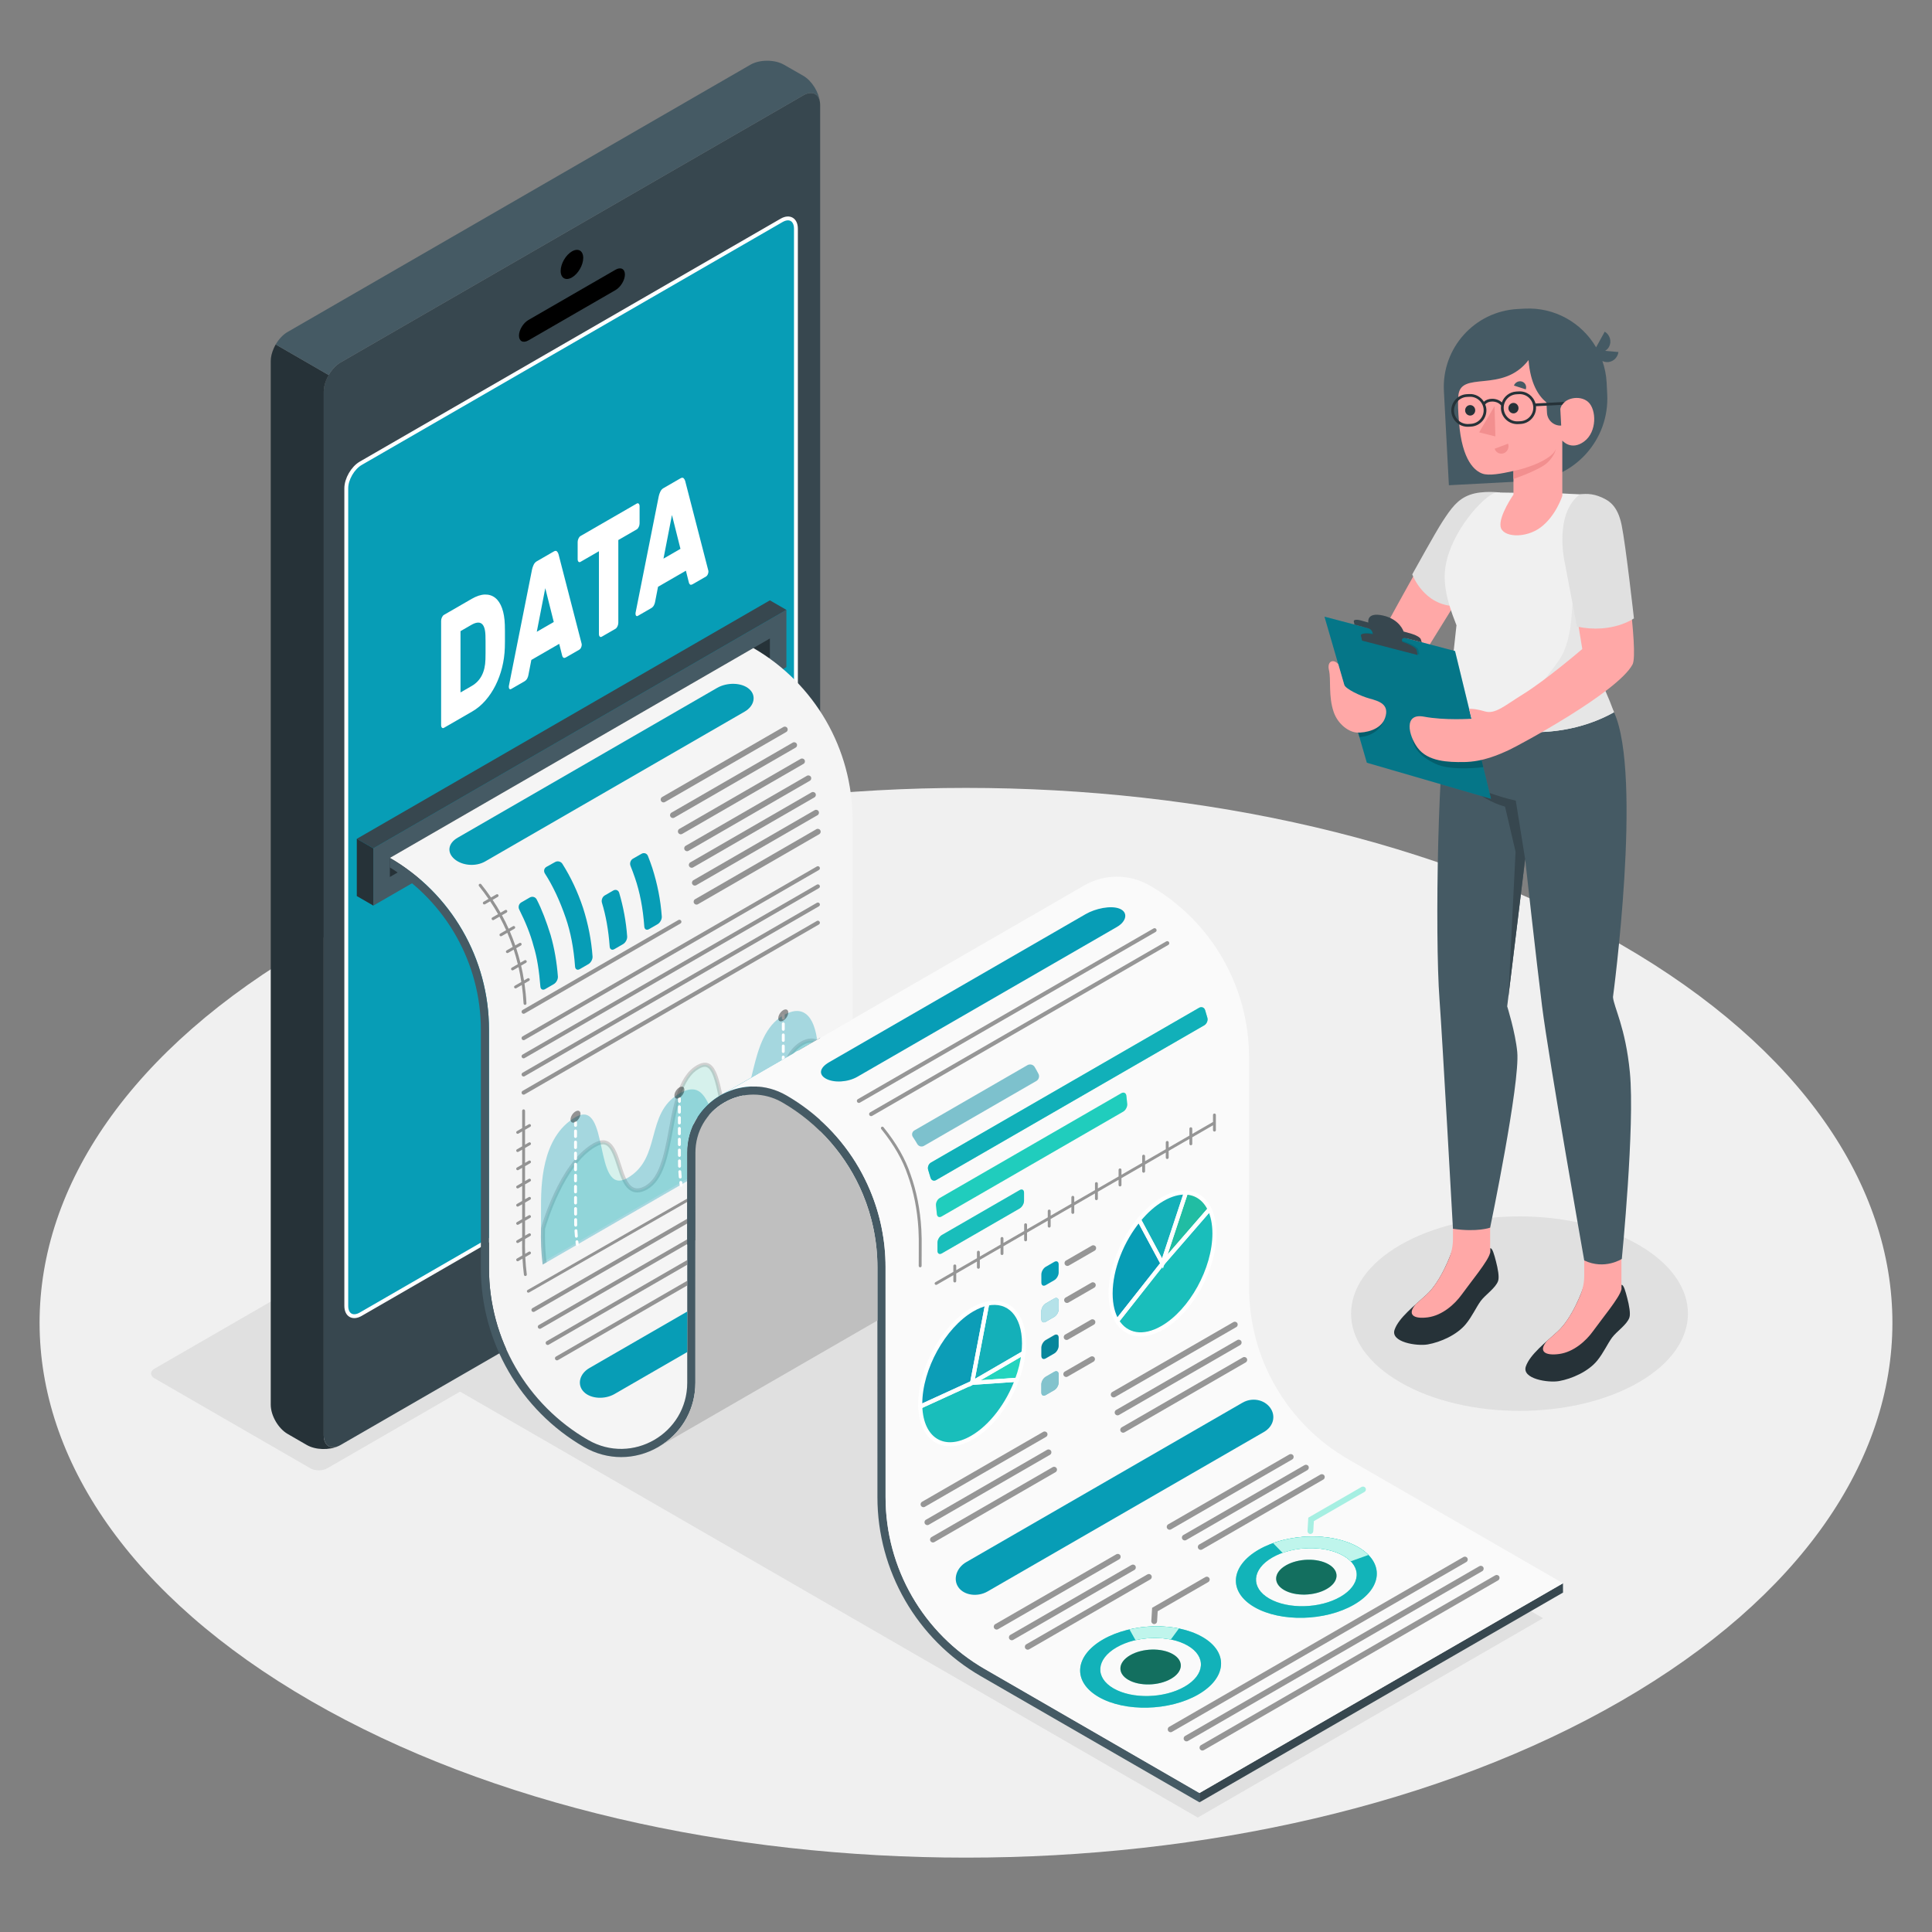 <?xml version="1.0" encoding="UTF-8" standalone="no"?><!-- Generator: Gravit.io --><svg xmlns="http://www.w3.org/2000/svg" xmlns:xlink="http://www.w3.org/1999/xlink" style="isolation:isolate" viewBox="0 0 500 500" width="500pt" height="500pt"><rect x="0" y="0" width="500" height="500" fill="#808080" stroke="none"/><defs><clipPath id="_clipPath_hVrX4uIBI5ZHUha6x8isfqXqHK7eLGtq"><rect width="500" height="500"/></clipPath></defs><g clip-path="url(#_clipPath_hVrX4uIBI5ZHUha6x8isfqXqHK7eLGtq)"><clipPath id="_clipPath_OWcwqnc6yvovdiBVjGZtC65VJ5TJjcrO"><path d=" M 0 0 L 500 0 L 500 500 L 0 500 L 0 0 Z " fill="rgb(255,255,255)"/></clipPath><g clip-path="url(#_clipPath_OWcwqnc6yvovdiBVjGZtC65VJ5TJjcrO)"><path d=" M 419.533 244.451 C 513.164 298.508 513.163 386.153 419.532 440.211 C 325.901 494.268 174.096 494.268 80.466 440.211 C -13.164 386.154 -13.164 298.509 80.467 244.451 C 174.098 190.394 325.903 190.393 419.533 244.451 Z " fill="rgb(240,240,240)"/><path d=" M 362.425 322.172 C 345.402 332.001 345.402 347.935 362.425 357.763 C 379.447 367.591 407.047 367.591 424.071 357.763 C 441.093 347.935 441.093 332.001 424.071 322.172 C 407.047 312.344 379.447 312.344 362.425 322.172 Z " fill="rgb(224,224,224)"/><path d=" M 115.001 357.806 L 309.98 470.381 L 399.345 418.786 L 204.325 306.188 L 115.001 357.806 Z " fill="rgb(224,224,224)"/><path d=" M 80.34 380.008 L 39.987 356.711 C 38.792 356.02 38.792 354.901 39.987 354.211 L 181.891 272.282 C 183.087 271.592 185.026 271.592 186.221 272.282 L 226.572 295.58 C 227.768 296.271 227.768 297.39 226.572 298.08 L 84.67 380.008 C 83.474 380.698 81.535 380.698 80.34 380.008 Z " fill="rgb(224,224,224)"/><path d=" M 205.986 272.393 C 205.986 274.768 204.319 276.282 202.253 277.47 L 93.352 340.341 C 91.296 341.529 89.618 340.57 89.618 338.183 L 89.618 126.599 C 89.618 124.212 91.296 121.324 93.352 120.124 L 202.253 57.264 C 204.319 56.065 205.986 57.036 205.986 59.411 L 205.986 272.393 Z  M 207.905 24.664 L 88.133 93.804 C 85.736 95.197 83.783 98.578 83.783 101.352 L 83.783 371.457 C 83.783 374.232 85.736 375.362 88.133 373.969 L 207.905 304.829 C 210.303 303.436 212.255 300.056 212.255 297.281 L 212.255 27.176 C 212.255 24.401 210.303 23.271 207.905 24.664 Z " fill="rgb(55,71,79)"/><path d=" M 87.591 374.244 C 85.175 375.354 81.66 375.258 79.417 373.974 L 74.435 371.095 C 72.02 369.704 70.068 366.34 70.068 363.547 L 70.068 93.459 C 70.068 92.403 70.349 91.281 70.823 90.203 C 70.974 89.847 71.147 89.502 71.341 89.157 C 71.351 89.157 71.351 89.146 71.351 89.146 L 85.057 97.061 L 85.068 97.061 C 84.777 97.579 84.518 98.118 84.313 98.657 C 83.979 99.563 83.784 100.49 83.784 101.353 L 83.784 371.462 C 83.784 374.017 85.445 375.182 87.591 374.244 Z " fill="rgb(38,50,56)"/><path d=" M 149.055 315.663 C 152.853 313.471 155.931 315.248 155.931 319.633 C 155.931 324.018 152.853 329.351 149.055 331.543 C 145.258 333.735 142.179 331.958 142.179 327.573 C 142.179 323.188 145.258 317.855 149.055 315.663 Z " fill="rgb(39,222,191)"/><path d=" M 148.02 65.059 C 149.633 64.128 150.939 64.883 150.939 66.745 C 150.939 68.607 149.633 70.871 148.02 71.803 C 146.407 72.733 145.1 71.978 145.1 70.117 C 145.1 68.254 146.407 65.99 148.02 65.059 Z " fill="rgb(0,0,0)"/><path d=" M 136.748 82.819 L 159.292 69.803 C 160.637 69.027 161.727 69.578 161.727 71.035 C 161.727 72.492 160.637 74.303 159.292 75.079 L 136.748 88.095 C 135.402 88.872 134.312 88.32 134.312 86.863 C 134.312 85.406 135.403 83.596 136.748 82.819 Z " fill="rgb(0,0,0)"/><path d=" M 205.986 272.171 C 205.986 274.546 204.319 276.06 202.253 277.247 L 93.352 340.119 C 91.296 341.306 89.618 340.347 89.618 337.961 L 89.618 126.377 C 89.618 123.99 91.296 121.101 93.352 119.902 L 202.253 57.042 C 204.319 55.843 205.986 56.814 205.986 59.189 L 205.986 272.171 Z " fill="rgb(7,157,182)"/><path d=" M 205.986 272.171 C 205.986 274.546 204.319 276.06 202.253 277.247 L 93.352 340.119 C 91.296 341.306 89.618 340.347 89.618 337.961 L 89.618 126.377 C 89.618 123.99 91.296 121.101 93.352 119.902 L 202.253 57.042 C 204.319 55.843 205.986 56.814 205.986 59.189 L 205.986 272.171 Z " fill="none" vector-effect="non-scaling-stroke" stroke-width="1" stroke="rgb(255,255,255)" stroke-linejoin="miter" stroke-linecap="square" stroke-miterlimit="3"/><path d=" M 212.213 26.484 C 211.901 24.22 210.088 23.4 207.911 24.662 L 88.13 93.804 C 86.933 94.494 85.844 95.691 85.057 97.061 L 71.352 89.146 C 72.15 87.776 73.228 86.601 74.436 85.911 L 194.194 16.758 C 196.588 15.367 200.492 15.367 202.907 16.758 L 207.911 19.626 C 210.11 20.909 211.933 23.853 212.213 26.484 Z " fill="rgb(69,90,100)"/><path d=" M 125.632 164.414 C 125.524 161.275 124.294 160.385 121.944 161.742 L 119.179 163.339 L 119.179 179.204 L 122.08 177.529 C 124.358 176.214 125.542 173.931 125.632 170.678 C 125.65 170.082 125.659 169.527 125.659 169.012 L 125.659 167.51 L 125.659 166.027 C 125.659 165.525 125.65 164.988 125.632 164.414 Z  M 122.08 154.982 C 123.327 154.263 124.467 153.891 125.497 153.865 C 126.527 153.842 127.417 154.129 128.168 154.725 C 128.918 155.322 129.506 156.215 129.931 157.402 C 130.356 158.591 130.595 160.018 130.649 161.684 C 130.668 162.258 130.677 162.789 130.677 163.275 L 130.677 164.675 L 130.677 166.053 C 130.677 166.526 130.668 167.047 130.649 167.613 C 130.595 169.371 130.36 171.078 129.944 172.738 C 129.528 174.397 128.954 175.955 128.223 177.406 C 127.49 178.859 126.617 180.164 125.605 181.318 C 124.593 182.474 123.463 183.411 122.215 184.131 L 114.893 188.359 C 114.694 188.474 114.523 188.461 114.378 188.322 C 114.234 188.184 114.161 187.961 114.161 187.654 L 114.161 160.682 C 114.161 160.376 114.234 160.07 114.378 159.764 C 114.523 159.457 114.694 159.247 114.893 159.133 L 122.08 154.982 Z " fill="rgb(255,255,255)"/><path d=" M 138.92 163.506 L 143.314 160.97 L 141.117 152.217 L 138.92 163.506 Z  M 143.314 142.724 C 143.675 142.516 143.95 142.51 144.141 142.705 C 144.33 142.902 144.461 143.133 144.534 143.397 L 150.445 166.287 C 150.518 166.525 150.554 166.713 150.554 166.852 C 150.554 167.102 150.495 167.352 150.378 167.6 C 150.261 167.85 150.12 168.021 149.958 168.114 L 146.541 170.087 C 146.179 170.296 145.921 170.326 145.768 170.179 C 145.614 170.031 145.52 169.857 145.483 169.654 L 144.724 166.627 L 137.511 170.792 L 136.751 174.695 C 136.715 174.94 136.62 175.225 136.466 175.549 C 136.312 175.875 136.055 176.141 135.692 176.35 L 132.276 178.322 C 132.113 178.416 131.974 178.408 131.856 178.294 C 131.738 178.182 131.68 177.999 131.68 177.748 C 131.68 177.61 131.716 177.38 131.788 177.06 L 137.7 147.343 C 137.772 146.996 137.903 146.613 138.093 146.197 C 138.283 145.781 138.559 145.469 138.92 145.26 L 143.314 142.724 Z " fill="rgb(255,255,255)"/><path d=" M 164.792 130.323 C 164.99 130.209 165.162 130.22 165.308 130.359 C 165.451 130.499 165.524 130.721 165.524 131.027 L 165.524 135.453 C 165.524 135.76 165.451 136.066 165.308 136.372 C 165.162 136.678 164.99 136.888 164.792 137.004 L 160.02 139.76 L 160.02 161.177 C 160.02 161.484 159.946 161.791 159.802 162.096 C 159.657 162.402 159.485 162.613 159.287 162.728 L 155.734 164.779 C 155.535 164.894 155.363 164.882 155.219 164.742 C 155.074 164.603 155.003 164.381 155.003 164.074 L 155.003 142.656 L 150.229 145.412 C 150.03 145.526 149.858 145.513 149.714 145.375 C 149.568 145.236 149.497 145.013 149.497 144.707 L 149.497 140.281 C 149.497 139.974 149.568 139.669 149.714 139.362 C 149.858 139.056 150.03 138.845 150.229 138.73 L 164.792 130.323 Z " fill="rgb(255,255,255)"/><path d=" M 171.707 144.576 L 176.101 142.04 L 173.904 133.287 L 171.707 144.576 Z  M 176.101 123.794 C 176.462 123.586 176.737 123.58 176.928 123.775 C 177.117 123.972 177.248 124.203 177.321 124.467 L 183.232 147.357 C 183.305 147.595 183.341 147.783 183.341 147.922 C 183.341 148.172 183.283 148.422 183.165 148.67 C 183.048 148.92 182.907 149.091 182.745 149.184 L 179.328 151.157 C 178.966 151.366 178.708 151.396 178.555 151.249 C 178.401 151.101 178.307 150.927 178.27 150.724 L 177.511 147.697 L 170.298 151.862 L 169.538 155.765 C 169.502 156.01 169.407 156.295 169.253 156.619 C 169.099 156.945 168.842 157.211 168.48 157.42 L 165.063 159.392 C 164.9 159.486 164.761 159.478 164.643 159.364 C 164.525 159.252 164.467 159.069 164.467 158.818 C 164.467 158.68 164.503 158.45 164.575 158.13 L 170.487 128.413 C 170.559 128.066 170.69 127.683 170.88 127.267 C 171.07 126.851 171.346 126.539 171.707 126.33 L 176.101 123.794 Z " fill="rgb(255,255,255)"/><path d=" M 387.395 127.452 C 381.043 127.749 378.866 128.96 375.541 132.877 C 372.296 136.7 356.63 165.731 356.63 165.731 C 356.63 165.731 359.569 173.971 366.001 173.27 L 378.029 153.875 L 387.395 127.452 Z " fill="rgb(255,168,167)"/><path d=" M 388.235 127.465 C 388.235 127.465 383.674 126.87 380.421 128.047 C 377.167 129.224 375.541 131.579 373.299 135.001 C 371.565 137.648 365.492 148.641 365.492 148.641 C 365.492 148.641 368.451 156.869 376.864 156.869 L 388.235 127.465 Z " fill="rgb(224,224,224)"/><path d=" M 409.996 333.908 L 409.996 332.532 C 409.454 334.146 406.935 341.096 403.117 344.58 C 400.081 347.349 395.939 350.547 394.887 353.634 C 393.791 356.845 400.649 357.924 403.486 357.422 C 406.781 356.838 411.045 354.968 413.366 352.116 C 414.998 350.112 416.037 347.735 417.202 346.159 C 418.367 344.582 421.054 342.822 421.684 340.997 C 422.029 339.995 421.618 337.8 421.132 335.945 C 420.685 334.243 420.202 332.372 419.621 332.532 C 419.62 332.739 419.621 333.581 419.621 333.581 C 418.923 334.355 416.989 335.124 414.809 335.207 C 413.401 335.262 409.985 334.982 409.996 333.908 Z " fill="rgb(38,50,56)"/><path d=" M 400.369 347.015 C 401.31 346.175 402.258 345.354 403.117 344.57 C 405.785 342.136 407.818 338.009 408.987 335.192 C 409.654 333.585 409.997 331.868 409.997 330.127 L 409.997 324.642 L 419.622 324.642 L 419.622 333.571 L 419.622 333.571 L 419.622 333.572 L 419.622 333.81 L 419.573 333.835 C 419.11 335.835 414.693 341.155 412.183 344.624 C 410.502 346.95 407.305 349.908 403.486 350.418 C 399.866 350.901 398.016 349.76 400.369 347.015 Z " fill="rgb(255,168,167)"/><path d=" M 376.023 324.42 L 376.023 323.044 C 375.481 324.658 372.962 331.608 369.143 335.092 C 366.107 337.861 361.965 341.059 360.914 344.146 C 359.818 347.357 366.676 348.436 369.513 347.933 C 372.808 347.35 377.073 345.48 379.393 342.628 C 381.025 340.624 382.064 338.247 383.229 336.671 C 384.393 335.094 387.081 333.334 387.71 331.509 C 388.056 330.507 387.645 328.312 387.159 326.457 C 386.713 324.754 386.229 322.884 385.648 323.044 C 385.647 323.251 385.648 324.092 385.648 324.092 C 384.95 324.867 383.016 325.636 380.835 325.719 C 379.427 325.774 376.011 325.494 376.023 324.42 Z " fill="rgb(38,50,56)"/><path d=" M 366.396 337.527 C 367.337 336.687 368.285 335.865 369.144 335.082 C 371.812 332.648 373.845 328.521 375.014 325.704 C 375.681 324.096 376.024 322.38 376.024 320.639 L 376.024 315.153 L 385.649 315.153 L 385.649 324.083 L 385.649 324.084 L 385.649 324.322 L 385.6 324.347 C 385.137 326.347 380.72 331.667 378.21 335.136 C 376.529 337.462 373.332 340.42 369.513 340.93 C 365.893 341.413 364.043 340.272 366.396 337.527 Z " fill="rgb(255,168,167)"/><path d=" M 417.706 184.328 C 425.168 200.625 417.437 258.034 417.437 258.034 C 417.661 260.679 420.685 265.883 421.811 277.522 C 423.143 291.276 419.724 325.809 419.724 325.809 C 419.724 325.809 415.267 328.723 409.996 326.196 C 409.996 326.196 400.823 274.185 399.099 260.511 C 397.594 248.578 394.704 222.337 394.704 222.337 L 390.061 260.447 C 390.061 260.447 392.169 267.132 392.662 272.225 C 393.441 280.269 385.648 317.718 385.648 317.718 C 385.648 317.718 382.327 318.936 376.023 318.008 C 376.023 318.008 373.267 268.311 372.54 258.621 C 371.32 242.349 372.073 191.576 375.058 181.943 L 417.706 184.328 Z " fill="rgb(69,90,100)"/><path d=" M 394.704 222.337 L 392.281 207.2 C 392.281 207.2 382.033 205.077 377.385 200.708 C 377.385 200.708 382.261 206.774 389.504 208.76 L 392.225 220.414 L 390.371 257.906 L 394.704 222.337 Z " fill="rgb(55,71,79)"/><path d=" M 404.544 127.709 L 404.545 127.709 C 407.382 127.904 408.33 127.836 410.388 128.046 C 414.502 128.469 415.492 134.486 417.176 138.04 C 418.998 141.886 419.019 146.348 417.628 150.37 L 410.961 169.654 C 410.961 169.654 414.083 177.2 417.706 184.328 C 400.978 193.666 380.088 188.757 375.058 181.943 C 374.845 180.498 376.138 169.2 376.934 161.819 C 373.987 154.426 373.21 149.743 374.453 144.856 C 376.761 135.788 385.027 127.443 387.395 127.452 L 404.544 127.709 Z " fill="rgb(240,240,240)"/><path d=" M 418.845 91.103 L 415.383 90.802 C 415.799 90.563 416.162 90.222 416.412 89.767 C 417.162 88.405 416.665 86.645 415.302 85.834 L 413.069 89.888 C 409.378 83.559 402.376 79.459 394.556 79.875 L 392.771 79.971 C 381.635 80.563 373.088 90.071 373.681 101.207 C 374.293 112.711 374.971 125.58 374.971 125.58 L 395.745 124.474 C 407.53 123.846 416.574 113.785 415.946 102.001 L 415.792 98.965 C 415.689 97.022 415.299 95.166 414.692 93.416 C 414.996 93.572 415.333 93.679 415.699 93.71 C 417.247 93.845 418.657 92.678 418.845 91.103 Z " fill="rgb(69,90,100)"/><path d=" M 377.409 102.558 C 377.265 104.86 377.347 106.12 377.58 109.174 C 378.372 119.525 381.868 121.907 383.594 122.555 C 385.319 123.204 388.55 122.581 391.684 121.886 L 391.683 128.007 C 391.683 128.007 387.915 133.416 388.342 136.254 C 388.768 139.092 394.841 139.444 398.783 136.44 C 402.725 133.436 404.324 128.326 404.324 128.326 L 404.322 114.018 C 404.322 114.018 406.609 116.756 409.978 114.251 C 413.347 111.746 413.174 105.998 411.034 104.045 C 408.893 102.092 404.471 102.92 403.806 105.811 C 403.806 105.811 396.513 105.2 395.586 93.188 C 388.809 102.025 377.84 95.651 377.409 102.558 Z " fill="rgb(255,168,167)"/><path d=" M 403.765 105.01 L 404.037 110.138 C 402.11 110.241 400.464 108.761 400.361 106.834 L 400.056 101.11 L 403.765 105.01 Z " fill="rgb(69,90,100)"/><path d=" M 390.379 105.635 C 390.381 106.384 390.968 106.988 391.688 106.984 C 392.409 106.979 392.991 106.369 392.989 105.62 C 392.986 104.871 392.4 104.267 391.68 104.271 C 390.959 104.276 390.377 104.886 390.379 105.635 Z " fill="rgb(38,50,56)"/><path d=" M 390.292 114.82 L 386.802 116.141 C 387.15 117.142 388.215 117.657 389.179 117.293 C 390.143 116.927 390.641 115.82 390.292 114.82 Z " fill="rgb(242,143,143)"/><path d=" M 391.806 99.782 L 394.864 100.769 C 395.17 99.928 394.735 99.026 393.89 98.753 C 393.045 98.481 392.113 98.942 391.806 99.782 Z " fill="rgb(69,90,100)"/><path d=" M 379.176 106.199 C 379.178 106.948 379.765 107.552 380.486 107.547 C 381.206 107.543 381.788 106.932 381.786 106.184 C 381.784 105.435 381.197 104.831 380.477 104.835 C 379.756 104.839 379.174 105.45 379.176 106.199 Z " fill="rgb(38,50,56)"/><path d=" M 386.79 105.093 L 387.001 112.95 L 382.803 111.891 L 386.79 105.093 Z " fill="rgb(242,143,143)"/><path d=" M 391.685 121.886 C 394.995 121.271 401.748 118.936 402.672 116.169 C 402.672 116.169 402.407 117.891 400.452 119.756 C 398.497 121.621 391.685 123.961 391.685 123.961 L 391.685 121.886 Z " fill="rgb(242,143,143)"/><path d=" M 400.266 186.137 C 405.761 184.836 406.806 182.766 405.354 177.309 C 405.299 177.102 405.242 176.924 405.183 176.783 C 404.108 174.197 399.815 175.734 399.815 175.734 C 399.815 175.734 401.571 173.544 403.543 170.754 C 405.515 167.963 406.398 163.346 406.662 160.108 C 406.925 156.869 407.453 150.383 407.453 150.383 C 407.453 150.383 411.728 147.824 410.061 143.144 L 416.661 139.089 C 416.661 139.089 417.144 139.425 417.903 139.952 C 418.952 143.321 418.794 146.997 417.628 150.37 L 410.961 169.655 C 410.961 169.655 414.9 176.59 417.706 184.328 C 405.377 191.209 390.796 190.35 381.961 186.696 C 388.941 187.779 395.407 187.288 400.266 186.137 Z " fill="rgb(230,230,230)"/><path d=" M 393.495 109.01 L 392.845 109.045 C 390.914 109.148 389.26 107.66 389.156 105.729 C 389.054 103.798 390.541 102.144 392.472 102.041 L 393.122 102.006 C 395.053 101.903 396.709 103.39 396.811 105.322 C 396.914 107.253 395.426 108.907 393.495 109.01 Z  M 380.651 109.694 L 380 109.729 C 378.069 109.831 376.415 108.344 376.312 106.413 C 376.21 104.482 377.697 102.827 379.628 102.724 L 380.278 102.69 C 382.209 102.587 383.864 104.074 383.967 106.006 C 384.07 107.937 382.582 109.591 380.651 109.694 Z  M 404.941 104.021 L 397.384 104.424 C 396.882 102.536 395.11 101.188 393.085 101.296 L 392.433 101.33 C 390.68 101.424 389.232 102.583 388.682 104.146 C 388.073 103.564 387.167 103.204 386.166 103.206 C 385.292 103.208 384.547 103.488 384.027 103.971 C 383.239 102.712 381.825 101.895 380.24 101.98 L 379.59 102.014 C 377.267 102.138 375.478 104.128 375.601 106.451 C 375.725 108.774 377.716 110.563 380.038 110.439 L 380.688 110.405 C 383.012 110.281 384.801 108.29 384.678 105.968 C 384.652 105.498 384.533 105.059 384.368 104.644 C 384.746 104.194 385.401 103.919 386.168 103.918 C 387.133 103.915 388.03 104.314 388.454 104.933 L 388.488 104.909 C 388.445 105.188 388.431 105.475 388.446 105.767 C 388.569 108.09 390.559 109.879 392.883 109.755 L 393.533 109.72 C 395.856 109.597 397.645 107.607 397.521 105.284 C 397.518 105.231 397.503 105.182 397.498 105.13 L 404.257 104.77 C 404.53 104.382 404.792 104.138 404.941 104.021 Z " fill="rgb(38,50,56)"/><path d=" M 342.777 159.596 L 376.563 168.494 L 385.862 206.721 L 353.741 197.391 L 342.777 159.596 Z " fill="rgb(7,157,182)"/><g opacity="0.25"><path d=" M 342.777 159.596 L 376.563 168.494 L 385.862 206.721 L 353.741 197.391 L 342.777 159.596 Z " fill="rgb(0,0,0)"/></g><g opacity="0.2"><path d=" M 365.542 191.169 C 365.758 193.237 367.207 195.63 371.428 197.648 C 375.649 199.664 383.871 198.537 383.871 198.537 L 382.728 193.832 L 365.542 191.169 Z " fill="rgb(0,0,0)"/></g><g opacity="0.2"><path d=" M 358.043 186.666 C 357.731 187.522 356.216 190.421 351.822 190.774 L 351.481 189.596 L 358.043 186.666 Z " fill="rgb(0,0,0)"/></g><g opacity="0.1"><path d=" M 352.955 165.668 C 352.955 165.668 352.83 165.091 352.676 164.379 C 352.522 163.668 354.505 163.637 357.104 164.312 L 362.082 165.603 C 364.682 166.276 366.914 167.4 367.068 168.112 L 367.347 169.4 L 352.955 165.668 Z " fill="rgb(0,0,0)"/></g><path d=" M 350.36 160.824 C 350.261 160.379 351.065 160.262 352.154 160.563 L 354.126 161.108 C 354.126 161.108 353.538 158.321 357.912 159.295 C 362.286 160.269 363.242 163.433 363.242 163.433 C 363.242 163.433 364.184 163.701 365.346 164.031 C 366.508 164.361 367.562 164.988 367.699 165.43 L 367.948 166.233 L 350.545 161.65 C 350.545 161.65 350.458 161.268 350.36 160.824 Z " fill="rgb(55,71,79)"/><path d=" M 352.757 162.199 C 354.352 162.583 355.015 162.795 355.252 163.892 C 355.525 165.145 355.636 166.065 355.636 166.065 L 363.338 168.1 C 363.338 168.1 362.966 166.514 362.848 165.895 C 362.729 165.277 362.99 164.905 364.216 165.229 L 364.32 164.738 L 352.25 161.665 L 352.757 162.199 Z " fill="rgb(55,71,79)"/><path d=" M 352.492 165.789 C 352.492 165.789 352.367 165.212 352.213 164.5 C 352.059 163.789 354.042 163.758 356.641 164.432 L 361.619 165.723 C 364.219 166.397 366.451 167.521 366.605 168.233 L 366.884 169.521 L 352.492 165.789 Z " fill="rgb(55,71,79)"/><path d=" M 346.338 171.868 C 346.338 171.868 347.602 176.19 347.89 177.22 C 348.179 178.25 351.965 180.102 354.448 180.784 C 356.932 181.467 359.648 182.275 358.473 185.747 C 357.389 188.95 353.302 189.68 351.222 189.59 C 349.141 189.499 346.292 187.511 345.17 184.305 C 343.739 180.216 344.51 175.848 343.942 173.46 C 343.373 171.072 345.093 170.443 346.338 171.868 Z " fill="rgb(255,168,167)"/><path d=" M 409.622 127.977 C 414.003 128.254 418.532 130.627 419.219 135.889 C 419.906 141.151 424.167 168.85 422.495 171.967 C 418.628 179.178 393.127 192.89 390.593 194.063 C 388.06 195.236 383.848 197.163 378.827 197.219 C 374.851 197.263 369.559 197.133 366.884 193.537 C 364.51 190.347 363.168 184.458 368.532 185.472 C 373.896 186.484 380.824 186.012 380.824 186.012 L 380.199 183.443 C 380.199 183.443 381.617 183.316 384.293 184.111 C 386.969 184.906 389.401 182.608 394.126 179.688 C 400.22 175.924 409.494 167.963 409.494 167.963 L 405.712 144.836 C 405.712 144.836 405.586 134.839 409.622 127.977 Z " fill="rgb(255,168,167)"/><path d=" M 408.829 127.977 C 408.829 127.977 411.174 127.438 413.749 128.418 C 416.323 129.399 418.609 130.704 419.679 135.889 C 420.747 141.075 422.862 160.032 422.862 160.032 C 422.862 160.032 417.252 164.088 408.115 162.161 L 404.832 144.959 C 404.832 144.959 402.275 132.918 408.829 127.977 Z " fill="rgb(224,224,224)"/></g><path d=" M 96.617 219.556 L 203.522 157.835 L 203.523 172.648 L 96.617 234.37 L 96.617 219.556 Z " fill="rgb(69,90,100)"/><path d=" M 100.894 222.026 L 100.894 226.962 L 199.246 170.179 L 199.246 165.241 L 100.894 222.026 Z " fill="rgb(38,50,56)"/><path d=" M 96.617 219.556 L 92.341 217.087 L 199.246 155.366 L 203.522 157.835 L 96.617 219.556 Z " fill="rgb(55,71,79)"/><path d=" M 92.34 217.086 L 96.616 219.555 L 96.616 234.369 L 92.341 231.899 L 92.34 217.086 Z " fill="rgb(38,50,56)"/><path d=" M 404.508 412.157 L 310.421 466.442 L 310.421 464.031 L 404.497 409.746 L 404.508 412.157 Z " fill="rgb(55,71,79)"/><clipPath id="_clipPath_2dqBwe0xFKJ9AHTxxrUz9RKzA9VwUpn8"><path d=" M 0 0 L 500 0 L 500 500 L 0 500 L 0 0 Z " fill="rgb(255,255,255)"/></clipPath><g clip-path="url(#_clipPath_2dqBwe0xFKJ9AHTxxrUz9RKzA9VwUpn8)"><path d=" M 220.625 263.771 L 199.902 275.736 L 187.165 283.083 C 186.754 283.294 186.354 283.526 185.964 283.778 C 181.216 286.705 177.869 291.916 177.869 298.306 L 177.858 357.856 C 177.858 363.646 175.1 368.489 171.026 371.521 C 168.089 373.721 164.468 374.984 160.72 374.984 C 157.878 374.984 154.962 374.258 152.204 372.668 C 136.329 363.499 126.549 346.561 126.549 328.233 L 126.549 266.461 C 126.549 257.292 124.106 248.47 119.674 240.807 C 115.243 233.132 108.832 226.605 100.894 222.026 L 194.969 167.71 C 202.917 172.3 209.329 178.848 213.761 186.512 C 218.193 194.186 220.635 202.997 220.635 212.167 L 220.635 239.074 C 220.635 246.77 220.625 263.771 220.625 263.771 Z " fill="rgb(245,245,245)"/><path d=" M 254.839 431.931 C 238.964 422.772 229.184 405.834 229.184 387.506 L 229.178 327.919 C 229.178 320.951 227.768 314.202 225.147 307.992 C 224.315 306.023 223.367 304.118 222.304 302.264 C 217.872 294.601 211.462 288.074 203.524 283.494 L 203.524 283.494 C 192.12 276.917 177.872 285.153 177.879 298.317 L 177.882 304.387 L 177.869 298.306 L 177.859 357.857 L 177.861 345.467 L 177.861 357.834 C 177.861 371.001 163.615 379.238 152.204 372.668 C 136.329 363.499 126.549 346.561 126.549 328.233 L 126.549 266.462 C 126.549 257.292 124.107 248.471 119.674 240.807 C 115.243 233.133 108.832 226.605 100.894 222.026 L 100.894 224.49 C 115.453 233.396 124.443 249.345 124.443 266.462 L 124.443 328.233 C 124.443 347.256 134.676 364.973 151.151 374.49 C 157.162 377.964 164.341 377.964 170.363 374.49 C 170.732 374.279 171.089 374.058 171.447 373.816 L 171.479 373.795 C 176.817 370.226 179.964 364.352 179.964 357.857 L 179.975 298.306 C 179.975 292.885 182.775 288.021 187.47 285.316 C 192.165 282.6 197.776 282.6 202.471 285.316 C 211.956 290.79 219.199 299.222 223.294 309.055 C 225.747 314.95 227.073 321.35 227.073 327.919 L 227.074 341.745 L 227.078 387.506 C 227.078 406.518 237.311 424.246 253.786 433.763 L 310.421 466.443 L 310.421 464.032 L 254.839 431.931 Z " fill="rgb(69,90,100)"/><path d=" M 404.497 409.747 L 310.421 464.031 L 254.839 431.931 C 238.963 422.772 229.184 405.834 229.184 387.506 L 229.179 327.919 C 229.179 320.951 227.768 314.203 225.146 307.992 C 224.315 306.023 223.368 304.118 222.304 302.265 C 217.872 294.601 211.461 288.074 203.524 283.495 C 198.102 280.358 192.039 280.579 187.164 283.084 L 199.902 275.736 L 225.53 260.939 L 280.388 229.273 L 280.524 229.189 C 285.504 226.315 291.904 225.915 297.6 229.2 C 305.537 233.779 311.948 240.306 316.38 247.98 C 320.811 255.655 323.254 264.476 323.254 273.635 L 323.26 333.211 C 323.26 351.539 333.039 368.478 348.914 377.647 L 404.497 409.747 Z " fill="rgb(250,250,250)"/><path d=" M 227.073 327.919 C 227.073 321.35 225.746 314.95 223.294 309.054 C 219.198 299.222 211.956 290.79 202.471 285.315 C 197.776 282.6 192.165 282.6 187.469 285.315 C 182.774 288.021 179.974 292.884 179.974 298.306 L 179.964 357.856 C 179.964 364.352 176.816 370.226 171.479 373.794 L 171.447 373.815 C 171.089 374.058 170.731 374.279 170.363 374.489 L 227.074 341.745 L 227.073 327.919 Z " fill="rgb(224,224,224)"/><g opacity="0.15"><path d=" M 227.073 327.919 C 227.073 321.35 225.746 314.95 223.294 309.054 C 219.198 299.222 211.956 290.79 202.471 285.315 C 197.776 282.6 192.165 282.6 187.469 285.315 C 182.774 288.021 179.974 292.884 179.974 298.306 L 179.964 357.856 C 179.964 364.352 176.816 370.226 171.479 373.794 L 171.447 373.815 C 171.089 374.058 170.731 374.279 170.363 374.489 L 227.074 341.745 L 227.073 327.919 Z " fill="rgb(0,0,0)"/></g></g><clipPath id="_clipPath_c8sRv05nxAYY3sRLhxcfs6LTmeAYEe5v"><path d=" M 100.894 222.026 C 108.832 226.605 115.242 233.132 119.674 240.806 L 119.674 240.806 C 124.106 248.47 126.549 257.292 126.549 266.462 L 126.549 266.462 L 126.549 328.233 C 126.549 346.561 136.328 363.499 152.203 372.668 L 152.203 372.668 C 154.962 374.257 157.878 374.984 160.72 374.984 L 160.72 374.984 C 164.468 374.984 168.089 373.721 171.026 371.521 L 171.026 371.521 C 175.1 368.488 177.858 363.646 177.858 357.857 L 177.858 357.857 L 177.869 298.306 C 177.869 291.916 181.216 286.705 185.964 283.779 L 185.964 283.779 C 186.354 283.526 186.754 283.294 187.165 283.084 L 187.165 283.084 L 199.903 275.736 L 220.625 263.771 C 220.625 263.771 220.635 246.77 220.635 239.074 L 220.635 239.074 L 220.635 212.167 C 220.635 202.997 218.193 194.186 213.761 186.512 L 213.761 186.512 C 209.329 178.848 202.918 172.3 194.969 167.71 L 194.969 167.71 L 100.894 222.026 Z " fill="rgb(255,255,255)"/></clipPath><g clip-path="url(#_clipPath_c8sRv05nxAYY3sRLhxcfs6LTmeAYEe5v)"><path d=" M 117.603 222.322 C 119.583 224.014 123.073 224.377 125.591 222.924 L 192.721 184.165 C 195.238 182.712 195.833 179.992 193.863 178.295 C 191.893 176.597 188.119 176.568 185.601 178.021 L 118.438 216.799 C 115.92 218.252 115.624 220.63 117.603 222.322 Z " fill="rgb(7,157,182)"/><g opacity="0.4"><path d=" M 171.727 207.662 C 171.469 207.662 171.218 207.529 171.081 207.289 C 170.874 206.933 170.996 206.476 171.353 206.27 L 202.74 188.148 C 203.098 187.942 203.555 188.063 203.759 188.42 C 203.966 188.777 203.843 189.233 203.487 189.439 L 172.1 207.561 C 171.982 207.629 171.853 207.662 171.727 207.662 Z " fill="rgb(0,0,0)"/></g><g opacity="0.4"><path d=" M 174.149 211.703 C 173.891 211.703 173.64 211.569 173.503 211.33 C 173.295 210.973 173.418 210.516 173.774 210.311 L 205.162 192.189 C 205.519 191.984 205.976 192.106 206.181 192.462 C 206.387 192.819 206.265 193.275 205.908 193.481 L 174.521 211.602 C 174.404 211.67 174.275 211.703 174.149 211.703 Z " fill="rgb(0,0,0)"/></g><g opacity="0.4"><path d=" M 176.185 215.913 C 175.927 215.913 175.676 215.779 175.538 215.539 C 175.331 215.183 175.454 214.726 175.81 214.521 L 207.198 196.398 C 207.556 196.193 208.012 196.314 208.217 196.671 C 208.423 197.028 208.301 197.484 207.944 197.689 L 176.557 215.812 C 176.44 215.88 176.311 215.913 176.185 215.913 Z " fill="rgb(0,0,0)"/></g><g opacity="0.4"><path d=" M 177.819 220.289 C 177.561 220.289 177.31 220.156 177.173 219.916 C 176.966 219.56 177.088 219.103 177.445 218.897 L 208.831 200.776 C 209.189 200.571 209.644 200.691 209.85 201.048 C 210.057 201.405 209.934 201.862 209.578 202.067 L 178.191 220.188 C 178.074 220.256 177.945 220.289 177.819 220.289 Z " fill="rgb(0,0,0)"/></g><g opacity="0.4"><path d=" M 179.014 224.579 C 178.756 224.579 178.505 224.445 178.367 224.205 C 178.16 223.849 178.283 223.392 178.639 223.187 L 210.026 205.065 C 210.383 204.86 210.839 204.981 211.045 205.338 C 211.251 205.695 211.129 206.151 210.772 206.357 L 179.386 224.478 C 179.269 224.546 179.14 224.579 179.014 224.579 Z " fill="rgb(0,0,0)"/></g><g opacity="0.4"><path d=" M 179.821 229.19 C 179.563 229.19 179.312 229.056 179.174 228.816 C 178.967 228.46 179.09 228.003 179.446 227.798 L 210.833 209.675 C 211.191 209.471 211.647 209.592 211.852 209.948 C 212.058 210.304 211.936 210.761 211.579 210.966 L 180.193 229.089 C 180.076 229.157 179.947 229.19 179.821 229.19 Z " fill="rgb(0,0,0)"/></g><g opacity="0.4"><path d=" M 180.259 234.11 C 180.001 234.11 179.75 233.976 179.613 233.737 C 179.406 233.38 179.529 232.923 179.885 232.718 L 211.272 214.597 C 211.629 214.391 212.086 214.512 212.291 214.869 C 212.498 215.226 212.376 215.682 212.019 215.888 L 180.632 234.009 C 180.514 234.077 180.386 234.11 180.259 234.11 Z " fill="rgb(0,0,0)"/></g><g opacity="0.4"><path d=" M 135.509 269.195 C 135.328 269.195 135.15 269.1 135.053 268.932 C 134.907 268.68 134.994 268.358 135.246 268.213 L 211.404 224.242 C 211.655 224.096 211.977 224.182 212.122 224.435 C 212.268 224.687 212.182 225.008 211.93 225.153 L 135.772 269.124 C 135.689 269.172 135.598 269.195 135.509 269.195 Z " fill="rgb(0,0,0)"/></g><g opacity="0.4"><path d=" M 135.509 273.897 C 135.328 273.897 135.15 273.802 135.053 273.634 C 134.907 273.382 134.994 273.06 135.246 272.915 L 211.404 228.943 C 211.655 228.796 211.977 228.883 212.122 229.136 C 212.268 229.388 212.182 229.709 211.93 229.855 L 135.772 273.826 C 135.689 273.875 135.598 273.897 135.509 273.897 Z " fill="rgb(0,0,0)"/></g><g opacity="0.4"><path d=" M 135.509 278.597 C 135.328 278.597 135.15 278.502 135.053 278.334 C 134.907 278.082 134.994 277.76 135.246 277.615 L 211.404 233.644 C 211.655 233.497 211.977 233.585 212.122 233.837 C 212.268 234.089 212.182 234.41 211.93 234.555 L 135.772 278.526 C 135.689 278.575 135.598 278.597 135.509 278.597 Z " fill="rgb(0,0,0)"/></g><g opacity="0.4"><path d=" M 135.509 283.298 C 135.328 283.298 135.15 283.203 135.053 283.035 C 134.907 282.783 134.994 282.461 135.246 282.316 L 211.404 238.346 C 211.655 238.198 211.977 238.286 212.122 238.538 C 212.268 238.79 212.182 239.111 211.93 239.256 L 135.772 283.227 C 135.689 283.276 135.598 283.298 135.509 283.298 Z " fill="rgb(0,0,0)"/></g><g opacity="0.4"><path d=" M 135.509 262.361 C 135.328 262.361 135.15 262.266 135.053 262.098 C 134.907 261.846 134.994 261.524 135.246 261.379 L 175.565 238.099 C 175.816 237.953 176.138 238.038 176.283 238.291 C 176.429 238.543 176.343 238.865 176.091 239.01 L 135.772 262.29 C 135.689 262.338 135.598 262.361 135.509 262.361 Z " fill="rgb(0,0,0)"/></g><path d=" M 134.372 235.369 C 135.97 238.557 137.277 241.734 138.106 244.897 C 139.011 247.795 139.538 251.369 139.852 255.326 C 139.909 256.051 140.457 256.344 141.087 255.98 L 143.329 254.686 C 143.958 254.322 144.438 253.439 144.383 252.715 C 144.103 249.042 143.494 245.459 142.496 241.982 C 141.413 238.517 140.236 235.36 138.888 232.762 C 138.553 232.117 137.746 231.903 137.116 232.266 L 134.912 233.539 C 134.282 233.902 134.046 234.719 134.372 235.369 Z " fill="rgb(7,157,182)"/><path d=" M 141.022 226.063 C 143.07 229.246 144.875 233.065 146.418 237.564 C 147.661 241.178 148.479 245.354 148.825 250.151 C 148.877 250.876 149.418 251.171 150.047 250.807 L 152.288 249.513 C 152.918 249.15 153.403 248.266 153.351 247.541 C 153.045 243.266 152.21 239.081 150.9 234.977 C 149.497 230.751 147.698 226.957 145.541 223.551 C 145.151 222.937 144.307 222.736 143.671 223.089 L 141.441 224.33 C 140.806 224.683 140.628 225.452 141.022 226.063 Z " fill="rgb(7,157,182)"/><path d=" M 158.72 230.461 L 156.517 231.733 C 155.887 232.096 155.571 232.947 155.784 233.642 C 156.8 236.96 157.478 240.725 157.785 244.979 C 157.838 245.704 158.378 245.997 159.007 245.634 L 161.248 244.34 C 161.878 243.977 162.363 243.092 162.311 242.367 C 162.037 238.528 161.335 234.762 160.246 231.062 C 160.041 230.365 159.349 230.098 158.72 230.461 Z " fill="rgb(7,157,182)"/><path d=" M 167.684 221.518 C 167.415 220.843 166.669 220.593 166.038 220.952 L 163.818 222.215 C 163.186 222.575 162.906 223.408 163.176 224.082 C 163.578 225.088 163.965 226.134 164.337 227.218 C 165.58 230.832 166.398 235.008 166.745 239.805 C 166.797 240.53 167.337 240.825 167.967 240.461 L 170.208 239.167 C 170.837 238.804 171.322 237.919 171.27 237.195 C 170.965 232.919 170.129 228.734 168.819 224.63 C 168.466 223.566 168.087 222.528 167.684 221.518 Z " fill="rgb(7,157,182)"/><g opacity="0.4"><path d=" M 137.056 253.329 C 136.953 253.149 136.724 253.089 136.547 253.192 L 135.609 253.734 C 135.404 252.44 135.163 251.159 134.868 249.899 L 136.136 249.166 C 136.315 249.064 136.375 248.836 136.273 248.658 C 136.17 248.478 135.938 248.417 135.764 248.521 L 134.678 249.148 C 134.362 247.879 134.009 246.624 133.602 245.393 L 134.809 244.697 C 134.988 244.594 135.049 244.366 134.946 244.188 C 134.842 244.007 134.613 243.948 134.437 244.051 L 133.35 244.678 C 132.934 243.479 132.487 242.294 131.985 241.134 C 131.971 241.102 131.956 241.071 131.942 241.039 L 133.139 240.348 C 133.318 240.245 133.379 240.017 133.276 239.839 C 133.173 239.658 132.944 239.599 132.767 239.703 L 131.638 240.354 C 131.117 239.182 130.54 238.016 129.908 236.859 L 131.101 236.169 C 131.281 236.066 131.341 235.838 131.238 235.66 C 131.135 235.48 130.905 235.421 130.729 235.523 L 129.547 236.206 C 128.914 235.09 128.228 233.982 127.494 232.884 L 128.837 232.109 C 129.016 232.006 129.077 231.778 128.974 231.6 C 128.871 231.419 128.639 231.361 128.465 231.464 L 127.076 232.266 C 126.285 231.115 125.446 229.976 124.547 228.853 C 124.421 228.693 124.184 228.667 124.022 228.796 C 123.862 228.924 123.837 229.159 123.965 229.32 C 124.84 230.412 125.657 231.521 126.428 232.639 L 125.148 233.378 C 124.97 233.48 124.909 233.709 125.012 233.887 C 125.08 234.007 125.206 234.074 125.334 234.074 C 125.398 234.074 125.462 234.058 125.52 234.023 L 126.847 233.258 C 127.581 234.355 128.268 235.463 128.901 236.579 L 127.413 237.438 C 127.234 237.541 127.174 237.769 127.276 237.948 C 127.346 238.068 127.471 238.135 127.599 238.135 C 127.663 238.135 127.726 238.118 127.785 238.084 L 129.261 237.232 C 129.893 238.39 130.469 239.557 130.988 240.729 L 129.45 241.618 C 129.271 241.721 129.21 241.949 129.313 242.126 C 129.382 242.247 129.507 242.313 129.636 242.313 C 129.7 242.313 129.763 242.297 129.822 242.263 L 131.293 241.414 C 131.295 241.418 131.297 241.423 131.299 241.428 C 131.813 242.615 132.271 243.828 132.693 245.058 L 131.119 245.966 C 130.94 246.069 130.88 246.297 130.983 246.475 C 131.051 246.596 131.177 246.662 131.305 246.662 C 131.369 246.662 131.433 246.646 131.492 246.612 L 132.945 245.772 C 133.348 247.006 133.696 248.264 134.007 249.536 L 132.446 250.436 C 132.267 250.539 132.207 250.767 132.309 250.945 C 132.379 251.065 132.504 251.132 132.633 251.132 C 132.696 251.132 132.76 251.116 132.818 251.082 L 134.196 250.287 C 134.486 251.55 134.72 252.835 134.918 254.133 L 133.23 255.108 C 133.051 255.21 132.991 255.439 133.093 255.617 C 133.162 255.737 133.287 255.804 133.416 255.804 C 133.479 255.804 133.543 255.787 133.602 255.753 L 135.045 254.92 C 135.263 256.494 135.414 258.09 135.499 259.707 C 135.509 259.907 135.674 260.061 135.871 260.061 C 135.877 260.061 135.883 260.061 135.89 260.06 C 136.096 260.05 136.254 259.874 136.243 259.668 C 136.152 257.928 135.979 256.212 135.736 254.521 L 136.92 253.838 C 137.098 253.735 137.159 253.507 137.056 253.329 Z " fill="rgb(0,0,0)"/></g><g opacity="0.15"><path d=" M 140.875 326.417 C 140.564 323.608 140.45 320.76 140.536 317.938 C 140.842 316.854 145.384 301.265 153.74 296.406 C 154.334 296.056 154.887 295.825 155.387 295.717 C 155.628 295.663 155.857 295.636 156.071 295.636 C 158.286 295.636 159.279 298.718 160.24 301.699 C 160.64 302.941 161.055 304.225 161.559 305.283 C 162.128 306.481 163.098 308.074 164.941 308.074 C 165.645 308.074 166.393 307.843 167.232 307.367 C 171.249 305.079 172.404 298.88 173.627 292.317 C 174.179 289.356 174.749 286.295 175.601 283.625 C 176.819 279.795 178.399 277.423 180.574 276.163 C 181.273 275.76 181.898 275.555 182.433 275.555 C 184.761 275.555 185.643 279.703 186.495 283.714 C 186.961 285.911 187.443 288.183 188.187 289.858 C 189.036 291.791 190.152 292.731 191.597 292.731 C 192.334 292.731 193.123 292.484 194.005 291.975 C 198.936 289.129 200.428 284.305 201.87 279.64 C 203.096 275.679 204.252 271.938 207.504 270.046 C 208.366 269.541 209.181 269.286 209.922 269.286 C 210.289 269.286 210.646 269.349 210.986 269.474 C 211.141 270.753 211.143 271.697 211.143 271.707 L 211.197 281.153 C 211.285 282.958 211.405 284.379 211.572 285.599 L 140.875 326.417 Z " fill="rgb(39,222,191)"/></g><g opacity="0.15"><path d=" M 212.144 285.876 C 211.934 284.465 211.808 282.865 211.723 281.149 L 211.67 271.706 C 211.67 271.706 211.67 270.59 211.471 269.106 C 211 268.884 210.485 268.759 209.922 268.759 C 209.125 268.759 208.232 269.01 207.239 269.59 C 199.985 273.812 202.754 286.318 193.743 291.519 C 192.922 291.992 192.214 292.205 191.598 292.205 C 190.253 292.205 189.347 291.189 188.668 289.645 C 186.547 284.86 186.605 275.028 182.433 275.028 C 181.823 275.028 181.122 275.239 180.31 275.707 C 177.731 277.201 176.183 280.054 175.099 283.465 C 172.415 291.887 172.572 303.719 166.972 306.909 C 166.193 307.351 165.524 307.548 164.941 307.548 C 163.609 307.548 162.73 306.521 162.035 305.057 C 160.302 301.423 159.692 295.109 156.071 295.109 C 155.821 295.109 155.557 295.14 155.276 295.203 C 154.739 295.319 154.139 295.561 153.476 295.95 C 144.57 301.13 140.012 317.857 140.012 317.857 C 139.911 321.072 140.065 324.207 140.445 327.271 L 141.477 326.676 C 141.423 326.385 141.373 326.129 141.315 325.554 C 141.073 323.053 140.987 320.526 141.06 318.019 C 141.482 316.544 145.947 301.546 154.009 296.858 C 154.554 296.538 155.055 296.328 155.508 296.23 C 155.707 296.185 155.896 296.162 156.071 296.162 C 157.903 296.162 158.836 299.059 159.74 301.86 C 160.145 303.118 160.564 304.419 161.083 305.508 C 161.447 306.273 162.553 308.601 164.941 308.601 C 165.738 308.601 166.573 308.347 167.493 307.824 C 171.722 305.415 172.899 299.1 174.144 292.414 C 174.693 289.468 175.261 286.423 176.102 283.784 C 177.278 280.086 178.783 277.809 180.835 276.619 C 181.455 276.262 181.992 276.081 182.433 276.081 C 184.335 276.081 185.209 280.194 185.98 283.822 C 186.452 286.046 186.941 288.345 187.705 290.068 C 188.634 292.184 189.944 293.257 191.598 293.257 C 192.43 293.257 193.303 292.987 194.269 292.43 C 199.378 289.481 200.97 284.334 202.374 279.793 C 203.567 275.934 204.695 272.289 207.769 270.5 C 208.551 270.043 209.275 269.812 209.922 269.812 C 210.123 269.812 210.315 269.833 210.503 269.876 C 210.615 270.944 210.618 271.699 210.618 271.712 L 210.672 281.201 C 210.751 282.829 210.859 284.159 211.005 285.318 C 211.071 285.821 211.14 286.201 211.208 286.415 L 212.144 285.876 Z " fill="rgb(0,0,0)"/></g><g opacity="0.4"><path d=" M 140.015 313.092 L 140.015 317.858 C 139.92 321.115 140.055 324.206 140.445 327.271 L 212.139 285.878 C 211.932 284.47 211.802 282.866 211.717 281.145 L 211.666 271.708 C 211.666 271.708 211.666 257.605 202.706 262.778 C 193.288 268.216 195.952 285.482 189.266 289.342 C 182.521 293.236 184.787 277.825 175.827 282.998 C 166.868 288.171 171.347 299.688 162.388 304.861 C 153.428 310.033 157.908 283.942 148.948 289.115 C 139.988 294.288 139.988 307.135 140.015 313.092 Z " fill="rgb(7,157,182)" fill-opacity="0.83"/></g><g opacity="0.4"><path d=" M 136.733 334.546 C 136.604 334.546 136.478 334.478 136.409 334.358 C 136.308 334.179 136.369 333.952 136.548 333.849 L 212.806 290.185 C 212.984 290.084 213.212 290.145 213.315 290.324 C 213.416 290.503 213.355 290.73 213.176 290.833 L 136.918 334.497 C 136.859 334.53 136.796 334.546 136.733 334.546 Z " fill="rgb(0,0,0)"/></g><path d=" M 148.947 291.628 C 148.741 291.628 148.574 291.461 148.574 291.255 L 148.575 290.509 C 148.575 290.303 148.742 290.135 148.948 290.135 C 149.154 290.135 149.321 290.303 149.321 290.509 L 149.32 291.255 C 149.32 291.461 149.153 291.628 148.947 291.628 Z " fill="rgb(255,255,255)"/><path d=" M 148.944 294.499 C 148.738 294.499 148.57 294.332 148.57 294.126 L 148.573 292.696 C 148.574 292.49 148.74 292.32 148.946 292.32 L 148.947 292.32 C 149.152 292.321 149.319 292.485 149.319 292.691 L 149.317 294.126 C 149.317 294.332 149.15 294.499 148.944 294.499 Z  M 148.942 297.367 L 148.941 297.367 C 148.735 297.366 148.569 297.2 148.569 296.993 L 148.569 295.559 C 148.569 295.353 148.737 295.186 148.943 295.186 C 149.149 295.186 149.316 295.353 149.316 295.559 L 149.315 296.995 C 149.314 297.201 149.147 297.367 148.942 297.367 Z  M 148.94 300.235 L 148.939 300.235 C 148.733 300.234 148.567 300.068 148.567 299.861 L 148.568 298.428 C 148.568 298.223 148.735 298.055 148.941 298.055 C 149.146 298.055 149.314 298.223 149.314 298.428 L 149.313 299.863 C 149.312 300.069 149.145 300.235 148.94 300.235 Z  M 148.94 303.104 C 148.734 303.104 148.567 302.937 148.567 302.731 L 148.567 301.297 C 148.567 301.092 148.734 300.924 148.94 300.924 C 149.145 300.924 149.313 301.092 149.313 301.297 L 149.313 302.731 C 149.313 302.937 149.145 303.104 148.94 303.104 Z  M 148.94 305.973 C 148.734 305.973 148.567 305.805 148.567 305.6 L 148.567 304.166 C 148.567 303.96 148.734 303.792 148.94 303.792 C 149.145 303.792 149.313 303.96 149.313 304.166 L 149.313 305.6 C 149.313 305.805 149.145 305.973 148.94 305.973 Z  M 148.943 308.842 C 148.737 308.842 148.569 308.675 148.569 308.469 L 148.569 307.035 C 148.569 306.83 148.736 306.662 148.942 306.662 C 149.147 306.662 149.315 306.83 149.315 307.035 L 149.316 308.469 C 149.316 308.675 149.149 308.842 148.943 308.842 Z  M 148.949 311.711 C 148.743 311.711 148.577 311.545 148.576 311.339 L 148.573 309.905 C 148.573 309.699 148.739 309.532 148.945 309.531 L 148.946 309.531 C 149.152 309.531 149.318 309.698 149.319 309.903 L 149.322 311.337 C 149.322 311.544 149.155 311.71 148.95 311.711 L 148.949 311.711 Z  M 148.963 314.581 C 148.758 314.581 148.591 314.416 148.589 314.209 L 148.582 312.773 C 148.581 312.568 148.747 312.4 148.954 312.399 L 148.955 312.399 C 149.161 312.399 149.327 312.566 149.328 312.771 L 149.336 314.206 C 149.337 314.411 149.171 314.579 148.965 314.581 L 148.963 314.581 Z  M 148.987 317.449 C 148.783 317.449 148.617 317.286 148.614 317.081 C 148.608 316.668 148.603 316.186 148.598 315.644 C 148.597 315.437 148.763 315.27 148.968 315.268 C 149.193 315.228 149.343 315.432 149.345 315.638 C 149.349 316.178 149.354 316.658 149.36 317.071 C 149.363 317.276 149.199 317.446 148.992 317.449 L 148.987 317.449 Z  M 149.162 320.31 C 148.97 320.31 148.808 320.164 148.791 319.971 C 148.746 319.495 148.71 319.014 148.68 318.532 C 148.666 318.326 148.822 318.148 149.028 318.136 C 149.272 318.11 149.412 318.28 149.424 318.484 C 149.454 318.96 149.491 319.433 149.533 319.903 C 149.552 320.109 149.402 320.29 149.195 320.308 C 149.184 320.309 149.173 320.31 149.162 320.31 Z " fill="rgb(255,255,255)"/><path d=" M 149.405 322.471 C 149.221 322.471 149.06 322.334 149.035 322.147 C 149.002 321.899 148.97 321.651 148.941 321.402 C 148.917 321.197 149.064 321.012 149.268 320.989 C 149.474 320.967 149.659 321.111 149.681 321.315 C 149.71 321.56 149.742 321.804 149.775 322.049 C 149.802 322.252 149.659 322.44 149.454 322.468 C 149.438 322.47 149.422 322.471 149.405 322.471 Z " fill="rgb(255,255,255)"/><path d=" M 202.715 263.898 C 202.509 263.898 202.341 263.731 202.341 263.525 L 202.342 262.776 C 202.344 262.572 202.51 262.405 202.716 262.405 L 202.717 262.405 C 202.923 262.406 203.09 262.574 203.089 262.78 L 203.088 263.525 C 203.088 263.731 202.921 263.898 202.715 263.898 Z " fill="rgb(255,255,255)"/><path d=" M 202.712 266.768 L 202.711 266.768 C 202.505 266.767 202.339 266.6 202.339 266.393 L 202.34 264.959 C 202.34 264.754 202.507 264.586 202.713 264.586 C 202.919 264.586 203.087 264.754 203.087 264.959 L 203.086 266.395 C 203.085 266.601 202.918 266.768 202.712 266.768 Z  M 202.709 269.636 L 202.708 269.636 C 202.503 269.635 202.336 269.469 202.336 269.262 L 202.337 267.828 C 202.337 267.622 202.504 267.455 202.71 267.455 C 202.916 267.455 203.083 267.622 203.083 267.828 L 203.082 269.264 C 203.081 269.47 202.915 269.636 202.709 269.636 Z  M 202.708 272.504 L 202.707 272.504 C 202.502 272.503 202.335 272.337 202.335 272.13 L 202.336 270.697 C 202.336 270.492 202.504 270.324 202.709 270.324 C 202.915 270.324 203.082 270.492 203.082 270.697 L 203.081 272.132 C 203.08 272.338 202.914 272.504 202.708 272.504 Z  M 202.708 275.374 C 202.503 275.374 202.335 275.207 202.335 275.001 L 202.335 273.567 C 202.335 273.362 202.503 273.194 202.708 273.194 C 202.914 273.194 203.081 273.362 203.081 273.567 L 203.081 275.001 C 203.081 275.207 202.914 275.374 202.708 275.374 Z  M 202.708 278.242 C 202.503 278.242 202.335 278.074 202.335 277.869 L 202.335 276.435 C 202.335 276.229 202.503 276.061 202.708 276.061 C 202.914 276.061 203.081 276.229 203.081 276.435 L 203.081 277.869 C 203.081 278.074 202.914 278.242 202.708 278.242 Z  M 202.711 281.111 C 202.505 281.111 202.338 280.943 202.338 280.738 L 202.337 279.304 C 202.337 279.098 202.504 278.931 202.71 278.931 C 202.916 278.931 203.083 279.098 203.083 279.304 L 203.085 280.738 C 203.085 280.943 202.917 281.111 202.711 281.111 Z  M 202.717 283.979 C 202.512 283.979 202.345 283.813 202.344 283.607 L 202.341 282.173 C 202.341 281.967 202.507 281.8 202.713 281.799 L 202.714 281.799 C 202.92 281.799 203.087 281.965 203.087 282.171 L 203.09 283.605 C 203.09 283.812 202.924 283.978 202.718 283.979 L 202.717 283.979 Z  M 202.73 286.849 C 202.525 286.849 202.358 286.683 202.357 286.477 L 202.349 285.041 C 202.348 284.836 202.515 284.668 202.721 284.667 L 202.722 284.667 C 202.928 284.667 203.095 284.834 203.096 285.039 L 203.103 286.474 C 203.104 286.679 202.939 286.847 202.732 286.849 L 202.73 286.849 Z  M 202.755 289.719 C 202.552 289.719 202.385 289.556 202.382 289.351 C 202.376 288.937 202.371 288.456 202.367 287.914 C 202.366 287.707 202.531 287.539 202.737 287.538 L 202.74 287.538 C 202.944 287.538 203.111 287.703 203.113 287.908 C 203.117 288.448 203.122 288.928 203.129 289.341 C 203.131 289.546 202.967 289.716 202.76 289.719 L 202.755 289.719 Z  M 202.93 292.579 C 202.739 292.579 202.576 292.433 202.559 292.24 C 202.515 291.764 202.478 291.283 202.448 290.801 C 202.435 290.595 202.591 290.417 202.796 290.405 C 203.028 290.393 203.179 290.55 203.192 290.753 C 203.222 291.229 203.259 291.702 203.301 292.172 C 203.321 292.377 203.17 292.559 202.964 292.577 C 202.953 292.578 202.941 292.579 202.93 292.579 Z " fill="rgb(255,255,255)"/><path d=" M 203.173 294.74 C 202.989 294.74 202.828 294.603 202.803 294.416 C 202.77 294.169 202.738 293.921 202.708 293.673 C 202.683 293.468 202.829 293.282 203.033 293.258 C 203.252 293.228 203.423 293.379 203.448 293.582 C 203.478 293.828 203.51 294.073 203.543 294.317 C 203.569 294.521 203.427 294.709 203.222 294.737 C 203.206 294.739 203.189 294.74 203.173 294.74 Z " fill="rgb(255,255,255)"/><path d=" M 175.828 285.411 C 175.622 285.411 175.455 285.243 175.455 285.037 L 175.455 284.291 C 175.455 284.086 175.622 283.918 175.828 283.918 C 176.034 283.918 176.201 284.086 176.201 284.291 L 176.201 285.037 C 176.201 285.243 176.034 285.411 175.828 285.411 Z " fill="rgb(255,255,255)"/><path d=" M 175.826 288.208 L 175.825 288.208 C 175.619 288.207 175.453 288.041 175.453 287.833 L 175.454 286.436 C 175.454 286.23 175.621 286.062 175.827 286.062 C 176.033 286.062 176.2 286.23 176.2 286.436 L 176.199 287.836 C 176.198 288.041 176.032 288.208 175.826 288.208 Z  M 175.824 291.006 L 175.823 291.006 C 175.617 291.005 175.451 290.838 175.451 290.632 L 175.451 289.234 C 175.451 289.028 175.619 288.861 175.825 288.861 C 176.031 288.861 176.198 289.028 176.198 289.234 L 176.197 290.634 C 176.196 290.84 176.03 291.006 175.824 291.006 Z  M 175.824 293.805 C 175.618 293.805 175.451 293.637 175.451 293.431 L 175.451 292.031 C 175.451 291.826 175.618 291.658 175.824 291.658 C 176.03 291.658 176.197 291.826 176.197 292.031 L 176.197 293.431 C 176.197 293.637 176.03 293.805 175.824 293.805 Z  M 175.828 296.602 C 175.622 296.602 175.456 296.435 175.455 296.229 L 175.451 294.831 C 175.451 294.624 175.618 294.458 175.824 294.457 L 175.825 294.457 C 176.031 294.457 176.197 294.623 176.198 294.829 L 176.201 296.228 C 176.201 296.434 176.034 296.601 175.829 296.602 L 175.828 296.602 Z  M 175.839 299.401 C 175.635 299.401 175.468 299.236 175.466 299.03 L 175.459 297.63 C 175.458 297.423 175.624 297.256 175.83 297.255 L 175.832 297.255 C 176.037 297.255 176.204 297.421 176.205 297.626 L 176.212 299.026 C 176.213 299.231 176.048 299.399 175.841 299.401 L 175.839 299.401 Z  M 175.867 302.196 C 175.663 302.196 175.497 302.032 175.494 301.828 L 175.477 300.428 C 175.475 300.222 175.641 300.053 175.847 300.051 L 175.85 300.051 C 176.055 300.051 176.222 300.215 176.224 300.42 L 176.24 301.819 C 176.242 302.025 176.078 302.193 175.871 302.196 L 175.867 302.196 Z  M 176.044 304.991 C 175.853 304.991 175.69 304.846 175.673 304.652 C 175.629 304.186 175.593 303.718 175.563 303.246 C 175.549 303.041 175.705 302.864 175.911 302.85 C 176.151 302.834 176.295 302.994 176.307 303.199 C 176.337 303.663 176.373 304.124 176.415 304.583 C 176.434 304.788 176.284 304.97 176.079 304.989 C 176.066 304.99 176.055 304.991 176.044 304.991 Z " fill="rgb(255,255,255)"/><path d=" M 176.284 307.121 C 176.1 307.121 175.94 306.984 175.914 306.797 C 175.881 306.551 175.849 306.302 175.819 306.052 C 175.795 305.848 175.941 305.663 176.145 305.638 C 176.346 305.607 176.534 305.759 176.559 305.964 C 176.589 306.209 176.621 306.454 176.654 306.699 C 176.68 306.902 176.538 307.09 176.333 307.118 C 176.317 307.12 176.3 307.121 176.284 307.121 Z " fill="rgb(255,255,255)"/><g opacity="0.4"><path d=" M 148.94 287.639 C 149.652 287.228 150.229 287.5 150.229 288.247 C 150.229 288.994 149.652 289.933 148.94 290.345 C 148.228 290.756 147.65 290.483 147.65 289.736 C 147.65 288.989 148.228 288.05 148.94 287.639 Z " fill="rgb(0,0,0)"/></g><g opacity="0.4"><path d=" M 175.827 281.419 C 176.539 281.008 177.117 281.28 177.117 282.027 C 177.117 282.775 176.539 283.714 175.827 284.125 C 175.115 284.536 174.538 284.263 174.538 283.516 C 174.538 282.769 175.115 281.83 175.827 281.419 Z " fill="rgb(0,0,0)"/></g><g opacity="0.4"><path d=" M 202.707 261.425 C 203.419 261.014 203.996 261.286 203.996 262.033 C 203.996 262.781 203.419 263.72 202.707 264.131 C 201.995 264.542 201.417 264.27 201.417 263.522 C 201.417 262.775 201.995 261.836 202.707 261.425 Z " fill="rgb(0,0,0)"/></g><g opacity="0.4"><path d=" M 137.229 296.321 C 137.408 296.218 137.468 295.99 137.366 295.812 C 137.261 295.632 137.033 295.571 136.856 295.675 L 135.882 296.238 L 135.882 292.387 L 137.23 291.609 C 137.409 291.507 137.469 291.279 137.367 291.1 C 137.263 290.921 137.034 290.86 136.858 290.964 L 135.882 291.527 L 135.882 287.472 C 135.882 287.267 135.714 287.099 135.509 287.099 C 135.304 287.099 135.136 287.267 135.136 287.472 L 135.136 291.958 L 133.785 292.738 C 133.606 292.841 133.545 293.069 133.648 293.247 C 133.717 293.367 133.843 293.434 133.971 293.434 C 134.035 293.434 134.099 293.418 134.157 293.383 L 135.136 292.819 L 135.136 296.669 L 133.784 297.449 C 133.605 297.551 133.544 297.779 133.647 297.958 C 133.716 298.078 133.842 298.145 133.97 298.145 C 134.034 298.145 134.098 298.128 134.156 298.094 L 135.136 297.529 L 135.136 301.379 L 133.783 302.16 C 133.604 302.263 133.543 302.491 133.646 302.669 C 133.715 302.789 133.841 302.856 133.969 302.856 C 134.033 302.856 134.097 302.84 134.154 302.806 L 135.136 302.239 L 135.136 306.089 L 133.782 306.871 C 133.603 306.973 133.541 307.202 133.646 307.38 C 133.714 307.5 133.839 307.567 133.968 307.567 C 134.032 307.567 134.096 307.55 134.154 307.516 L 135.136 306.949 L 135.136 310.8 L 133.781 311.581 C 133.602 311.684 133.541 311.912 133.644 312.09 C 133.713 312.211 133.838 312.277 133.967 312.277 C 134.031 312.277 134.095 312.261 134.153 312.227 L 135.136 311.66 L 135.136 315.51 L 133.779 316.293 C 133.601 316.396 133.541 316.624 133.642 316.801 C 133.712 316.922 133.837 316.989 133.966 316.989 C 134.029 316.989 134.093 316.972 134.152 316.938 L 135.136 316.37 L 135.136 320.22 L 133.779 321.003 C 133.6 321.106 133.539 321.334 133.642 321.512 C 133.711 321.633 133.836 321.699 133.965 321.699 C 134.029 321.699 134.092 321.683 134.151 321.649 L 135.129 321.084 C 135.106 322.363 135.118 323.64 135.172 324.908 L 133.778 325.714 C 133.599 325.817 133.538 326.045 133.641 326.223 C 133.71 326.343 133.835 326.41 133.964 326.41 C 134.028 326.41 134.091 326.393 134.15 326.36 L 135.219 325.742 C 135.299 327.143 135.418 328.535 135.593 329.906 C 135.617 330.094 135.779 330.232 135.963 330.232 C 135.979 330.232 135.995 330.231 136.011 330.229 C 136.215 330.203 136.359 330.016 136.333 329.812 C 136.146 328.336 136.016 326.838 135.939 325.327 L 137.223 324.586 C 137.402 324.483 137.462 324.255 137.359 324.077 C 137.255 323.897 137.026 323.838 136.851 323.941 L 135.908 324.485 C 135.86 323.213 135.848 321.934 135.88 320.651 L 137.224 319.875 C 137.403 319.772 137.463 319.544 137.36 319.365 C 137.257 319.185 137.027 319.126 136.852 319.229 L 135.882 319.789 L 135.882 315.939 L 137.225 315.164 C 137.404 315.061 137.464 314.833 137.362 314.655 C 137.258 314.475 137.029 314.415 136.853 314.518 L 135.882 315.079 L 135.882 311.229 L 137.226 310.453 C 137.404 310.351 137.466 310.122 137.363 309.945 C 137.259 309.765 137.029 309.705 136.854 309.808 L 135.882 310.368 L 135.882 306.518 L 137.227 305.742 C 137.406 305.639 137.467 305.411 137.364 305.233 C 137.26 305.052 137.029 304.993 136.854 305.096 L 135.882 305.658 L 135.882 301.808 L 137.228 301.031 C 137.407 300.928 137.467 300.7 137.365 300.523 C 137.261 300.342 137.033 300.283 136.856 300.386 L 135.882 300.948 L 135.882 297.098 L 137.229 296.321 Z " fill="rgb(0,0,0)"/></g><path d=" M 230.664 319.417 L 159.039 360.771 C 156.521 362.225 152.871 362.052 151.067 360.196 C 149.264 358.341 150.002 355.512 152.519 354.058 L 224.124 312.716 C 226.642 311.262 229.99 311.732 231.8 313.584 C 233.609 315.437 233.182 317.963 230.664 319.417 Z " fill="rgb(7,157,182)"/><g opacity="0.4"><path d=" M 138.058 339.533 C 137.877 339.533 137.699 339.438 137.603 339.27 C 137.457 339.018 137.543 338.696 137.795 338.551 L 218.472 291.971 C 218.723 291.825 219.046 291.911 219.191 292.163 C 219.337 292.415 219.25 292.737 218.998 292.882 L 138.321 339.462 C 138.238 339.511 138.147 339.533 138.058 339.533 Z " fill="rgb(0,0,0)"/></g><g opacity="0.4"><path d=" M 139.707 343.895 C 139.526 343.895 139.349 343.8 139.251 343.632 C 139.106 343.38 139.192 343.058 139.444 342.913 L 220.133 296.325 C 220.384 296.178 220.707 296.265 220.852 296.518 C 220.998 296.77 220.912 297.091 220.66 297.236 L 139.97 343.824 C 139.887 343.873 139.796 343.895 139.707 343.895 Z " fill="rgb(0,0,0)"/></g><g opacity="0.4"><path d=" M 141.743 348.077 C 141.562 348.077 141.384 347.982 141.287 347.814 C 141.141 347.562 141.228 347.24 141.48 347.095 L 222.18 300.502 C 222.431 300.355 222.754 300.441 222.898 300.694 C 223.044 300.946 222.958 301.268 222.706 301.413 L 142.006 348.006 C 141.923 348.055 141.832 348.077 141.743 348.077 Z " fill="rgb(0,0,0)"/></g><g opacity="0.4"><path d=" M 144.147 352.058 C 143.966 352.058 143.788 351.964 143.691 351.795 C 143.545 351.543 143.632 351.222 143.884 351.077 L 224.594 304.476 C 224.844 304.329 225.169 304.416 225.313 304.668 C 225.459 304.92 225.373 305.242 225.121 305.387 L 144.41 351.987 C 144.327 352.036 144.236 352.058 144.147 352.058 Z " fill="rgb(0,0,0)"/></g></g><clipPath id="_clipPath_Xl8rr4PfvVpzGufvBeeD2EeRBe5wDtUr"><path d=" M 0 0 L 500 0 L 500 500 L 0 500 L 0 0 Z " fill="rgb(255,255,255)"/></clipPath><g clip-path="url(#_clipPath_Xl8rr4PfvVpzGufvBeeD2EeRBe5wDtUr)"><path d=" M 214.582 274.898 L 280.969 236.575 C 283.487 235.121 287.498 234.258 289.754 235.169 C 292.011 236.081 291.58 238.44 289.062 239.893 L 221.9 278.662 C 219.383 280.115 215.801 280.268 213.796 279.185 C 211.79 278.103 212.064 276.351 214.582 274.898 Z " fill="rgb(7,157,182)"/><g opacity="0.4"><path d=" M 222.28 285.435 C 222.099 285.435 221.922 285.341 221.825 285.172 C 221.679 284.92 221.765 284.599 222.017 284.454 L 298.537 240.282 C 298.788 240.135 299.112 240.223 299.256 240.475 C 299.403 240.727 299.316 241.048 299.064 241.193 L 222.543 285.364 C 222.46 285.413 222.37 285.435 222.28 285.435 Z " fill="rgb(0,0,0)"/></g><g opacity="0.4"><path d=" M 225.449 288.856 C 225.268 288.856 225.091 288.761 224.994 288.593 C 224.848 288.341 224.934 288.019 225.186 287.874 L 301.825 243.636 C 302.077 243.49 302.399 243.576 302.544 243.829 C 302.689 244.081 302.603 244.402 302.351 244.547 L 225.712 288.785 C 225.629 288.834 225.539 288.856 225.449 288.856 Z " fill="rgb(0,0,0)"/></g><g opacity="0.4"><path d=" M 238.139 327.979 L 238.138 327.979 C 237.932 327.978 237.766 327.812 237.766 327.604 L 237.78 323.545 C 237.792 320.487 237.792 320.487 237.704 318.421 L 237.689 318.079 C 237.398 313.125 236.48 308.468 234.962 304.242 C 233.629 300.228 231.373 296.288 228.064 292.189 C 227.934 292.029 227.959 291.795 228.119 291.665 C 228.28 291.537 228.515 291.56 228.644 291.721 C 232.012 295.891 234.308 299.907 235.666 303.999 C 237.205 308.283 238.138 313.009 238.434 318.041 L 238.45 318.389 C 238.539 320.473 238.539 320.473 238.526 323.548 L 238.512 327.607 C 238.511 327.812 238.345 327.979 238.139 327.979 Z " fill="rgb(0,0,0)"/></g><g opacity="0.68"><path d=" M 237.37 296.043 C 237.03 295.445 236.662 294.857 236.27 294.278 C 235.863 293.676 236.02 292.909 236.65 292.546 L 265.89 275.666 C 266.518 275.303 267.373 275.487 267.752 276.107 C 268.104 276.683 268.436 277.288 268.763 277.921 C 269.095 278.568 268.837 279.396 268.207 279.759 L 239.129 296.545 C 238.5 296.909 237.73 296.674 237.37 296.043 Z " fill="rgb(68,167,185)"/></g><path d=" M 240.216 302.777 C 240.434 303.449 240.635 304.113 240.818 304.771 C 241.012 305.471 241.66 305.75 242.289 305.386 L 311.663 265.342 C 312.292 264.979 312.661 264.112 312.468 263.411 C 312.278 262.717 312.081 262.05 311.877 261.41 C 311.655 260.718 310.948 260.458 310.318 260.821 L 240.932 300.872 C 240.303 301.236 239.991 302.086 240.216 302.777 Z " fill="rgb(39,222,191)"/><g opacity="0.7"><path d=" M 240.216 302.777 C 240.434 303.449 240.635 304.113 240.818 304.771 C 241.012 305.471 241.66 305.75 242.289 305.386 L 311.663 265.342 C 312.292 264.979 312.661 264.112 312.468 263.411 C 312.278 262.717 312.081 262.05 311.877 261.41 C 311.655 260.718 310.948 260.458 310.318 260.821 L 240.932 300.872 C 240.303 301.236 239.991 302.086 240.216 302.777 Z " fill="rgb(7,157,182)"/></g><path d=" M 242.236 312.01 C 242.326 312.748 242.401 313.468 242.458 314.164 C 242.516 314.889 243.052 315.183 243.681 314.82 L 290.677 287.693 C 291.307 287.329 291.786 286.446 291.728 285.721 C 291.669 285.001 291.595 284.285 291.506 283.573 C 291.417 282.852 290.818 282.564 290.189 282.927 L 243.205 310.048 C 242.576 310.411 242.148 311.288 242.236 312.01 Z " fill="rgb(39,222,191)"/><g opacity="0.25" style="mix-blend-mode:soft-light;"><path d=" M 242.236 312.01 C 242.326 312.748 242.401 313.468 242.458 314.164 C 242.516 314.889 243.052 315.183 243.681 314.82 L 290.677 287.693 C 291.307 287.329 291.786 286.446 291.728 285.721 C 291.669 285.001 291.595 284.285 291.506 283.573 C 291.417 282.852 290.818 282.564 290.189 282.927 L 243.205 310.048 C 242.576 310.411 242.148 311.288 242.236 312.01 Z " fill="rgb(12,157,183)"/></g><path d=" M 242.618 321.592 L 242.618 323.705 C 242.618 324.432 243.129 324.727 243.758 324.363 L 263.878 312.749 C 264.507 312.385 265.017 311.502 265.017 310.775 L 265.017 308.661 C 265.017 307.934 264.507 307.64 263.878 308.003 L 243.758 319.618 C 243.128 319.982 242.618 320.865 242.618 321.592 Z " fill="rgb(39,222,191)"/><g opacity="0.5"><path d=" M 242.618 321.592 L 242.618 323.705 C 242.618 324.432 243.129 324.727 243.758 324.363 L 263.878 312.749 C 264.507 312.385 265.017 311.502 265.017 310.775 L 265.017 308.661 C 265.017 307.934 264.507 307.64 263.878 308.003 L 243.758 319.618 C 243.128 319.982 242.618 320.865 242.618 321.592 Z " fill="rgb(12,157,183)"/></g><g opacity="0.4"><path d=" M 314.295 288.184 C 314.09 288.184 313.922 288.351 313.922 288.558 L 313.922 290.367 L 308.56 293.462 L 308.56 292.108 C 308.56 291.903 308.393 291.735 308.187 291.735 C 307.982 291.735 307.814 291.903 307.814 292.108 L 307.814 293.892 L 302.451 296.988 L 302.451 295.658 C 302.451 295.453 302.284 295.285 302.078 295.285 C 301.873 295.285 301.705 295.453 301.705 295.658 L 301.705 297.418 L 296.343 300.514 L 296.343 299.208 C 296.343 299.002 296.175 298.835 295.97 298.835 C 295.764 298.835 295.597 299.002 295.597 299.208 L 295.597 300.944 L 290.233 304.04 L 290.233 302.759 C 290.233 302.553 290.066 302.386 289.859 302.386 C 289.654 302.386 289.486 302.553 289.486 302.759 L 289.486 304.471 L 284.124 307.566 L 284.124 306.309 C 284.124 306.103 283.957 305.935 283.751 305.935 C 283.545 305.935 283.378 306.103 283.378 306.309 L 283.378 307.997 L 278.016 311.092 L 278.016 309.858 C 278.016 309.653 277.848 309.485 277.643 309.485 C 277.437 309.485 277.27 309.653 277.27 309.858 L 277.27 311.523 L 271.907 314.618 L 271.907 313.408 C 271.907 313.203 271.739 313.035 271.534 313.035 C 271.328 313.035 271.16 313.203 271.16 313.408 L 271.16 315.049 L 265.798 318.144 L 265.798 316.959 C 265.798 316.753 265.631 316.586 265.425 316.586 C 265.22 316.586 265.052 316.753 265.052 316.959 L 265.052 318.575 L 259.69 321.67 L 259.69 320.509 C 259.69 320.304 259.523 320.136 259.316 320.136 C 259.11 320.136 258.943 320.304 258.943 320.509 L 258.943 322.101 L 253.581 325.196 L 253.581 324.059 C 253.581 323.853 253.413 323.686 253.208 323.686 C 253.002 323.686 252.835 323.853 252.835 324.059 L 252.835 325.626 L 247.471 328.722 L 247.471 327.61 C 247.471 327.404 247.304 327.237 247.098 327.237 C 246.893 327.237 246.725 327.404 246.725 327.61 L 246.725 329.153 L 242.071 331.839 C 241.892 331.942 241.832 332.17 241.934 332.348 C 242.003 332.468 242.128 332.535 242.257 332.535 C 242.321 332.535 242.384 332.518 242.443 332.485 L 246.725 330.013 L 246.725 331.528 C 246.725 331.733 246.893 331.901 247.098 331.901 C 247.304 331.901 247.471 331.733 247.471 331.528 L 247.471 329.582 L 252.835 326.487 L 252.835 327.978 C 252.835 328.184 253.002 328.351 253.208 328.351 C 253.413 328.351 253.581 328.184 253.581 327.978 L 253.581 326.056 L 258.943 322.961 L 258.943 324.428 C 258.943 324.634 259.11 324.801 259.316 324.801 C 259.523 324.801 259.69 324.634 259.69 324.428 L 259.69 322.53 L 265.052 319.435 L 265.052 320.878 C 265.052 321.084 265.22 321.251 265.425 321.251 C 265.631 321.251 265.798 321.084 265.798 320.878 L 265.798 319.004 L 271.16 315.909 L 271.16 317.327 C 271.16 317.533 271.328 317.701 271.534 317.701 C 271.739 317.701 271.907 317.533 271.907 317.327 L 271.907 315.478 L 277.27 312.383 L 277.27 313.777 C 277.27 313.983 277.437 314.15 277.643 314.15 C 277.848 314.15 278.016 313.983 278.016 313.777 L 278.016 311.953 L 283.378 308.857 L 283.378 310.227 C 283.378 310.433 283.545 310.601 283.751 310.601 C 283.957 310.601 284.124 310.433 284.124 310.227 L 284.124 308.426 L 289.486 305.331 L 289.486 306.677 C 289.486 306.882 289.654 307.05 289.859 307.05 C 290.066 307.05 290.233 306.882 290.233 306.677 L 290.233 304.9 L 295.597 301.805 L 295.597 303.127 C 295.597 303.332 295.764 303.5 295.97 303.5 C 296.175 303.5 296.343 303.332 296.343 303.127 L 296.343 301.374 L 301.705 298.279 L 301.705 299.577 C 301.705 299.783 301.873 299.95 302.078 299.95 C 302.284 299.95 302.451 299.783 302.451 299.577 L 302.451 297.848 L 307.814 294.753 L 307.814 296.027 C 307.814 296.233 307.982 296.4 308.187 296.4 C 308.393 296.4 308.56 296.233 308.56 296.027 L 308.56 294.322 L 313.922 291.227 L 313.922 292.476 C 313.922 292.682 314.09 292.85 314.295 292.85 C 314.501 292.85 314.669 292.682 314.669 292.476 L 314.669 288.558 C 314.669 288.351 314.501 288.184 314.295 288.184 Z " fill="rgb(0,0,0)"/></g><path d=" M 255.495 337.375 C 254.263 337.638 252.947 338.154 251.589 338.954 C 244.167 343.312 238.156 354.218 238.156 363.314 C 238.156 363.556 238.156 363.788 238.167 364.02 L 251.578 357.882 L 255.495 337.375 Z " fill="rgb(12,157,183)"/><path d=" M 255.495 337.375 L 251.578 357.882 L 264.875 350.166 C 264.97 349.334 265.021 348.502 265.021 347.681 C 265.021 340.196 261.011 336.217 255.495 337.375 Z " fill="rgb(39,222,191)"/><path d=" M 263.19 357.082 C 264.043 354.797 264.632 352.45 264.875 350.165 L 251.578 357.882 L 263.19 357.082 Z " fill="rgb(39,222,191)"/><path d=" M 238.167 364.02 C 238.472 372.621 244.368 376.21 251.589 372.041 C 256.548 369.178 260.874 363.367 263.19 357.083 L 251.578 357.882 L 238.167 364.02 Z " fill="rgb(39,222,191)"/><g opacity="0.7"><path d=" M 255.495 337.375 L 251.578 357.882 L 264.875 350.166 C 264.97 349.334 265.021 348.502 265.021 347.681 C 265.021 340.196 261.011 336.217 255.495 337.375 Z " fill="rgb(12,157,183)"/></g><g opacity="0.15"><path d=" M 263.19 357.082 C 264.043 354.797 264.632 352.45 264.875 350.165 L 251.578 357.882 L 263.19 357.082 Z " fill="rgb(12,157,183)"/></g><g opacity="0.5"><path d=" M 238.167 364.02 C 238.472 372.621 244.368 376.21 251.589 372.041 C 256.548 369.178 260.874 363.367 263.19 357.083 L 251.578 357.882 L 238.167 364.02 Z " fill="rgb(12,157,183)"/></g><path d=" M 255.495 337.375 C 254.263 337.638 252.947 338.154 251.589 338.954 C 244.167 343.312 238.156 354.218 238.156 363.314 C 238.156 363.556 238.156 363.788 238.167 364.02 L 251.578 357.882 L 255.495 337.375 Z " fill="none" vector-effect="non-scaling-stroke" stroke-width="1.053" stroke="rgb(255,255,255)" stroke-linejoin="miter" stroke-linecap="square" stroke-miterlimit="3"/><path d=" M 255.495 337.375 L 251.578 357.882 L 264.875 350.166 C 264.97 349.334 265.021 348.502 265.021 347.681 C 265.021 340.196 261.011 336.217 255.495 337.375 Z " fill="none" vector-effect="non-scaling-stroke" stroke-width="1.053" stroke="rgb(255,255,255)" stroke-linejoin="miter" stroke-linecap="square" stroke-miterlimit="3"/><path d=" M 263.19 357.082 C 264.043 354.797 264.632 352.45 264.875 350.165 L 251.578 357.882 L 263.19 357.082 Z " fill="none" vector-effect="non-scaling-stroke" stroke-width="1.053" stroke="rgb(255,255,255)" stroke-linejoin="miter" stroke-linecap="square" stroke-miterlimit="3"/><path d=" M 238.167 364.02 C 238.472 372.621 244.368 376.21 251.589 372.041 C 256.548 369.178 260.874 363.367 263.19 357.083 L 251.578 357.882 L 238.167 364.02 Z " fill="none" vector-effect="non-scaling-stroke" stroke-width="1.053" stroke="rgb(255,255,255)" stroke-linejoin="miter" stroke-linecap="square" stroke-miterlimit="3"/><path d=" M 294.782 315.678 C 290.414 320.942 287.424 328.29 287.424 334.753 C 287.424 337.691 288.045 340.101 289.119 341.87 L 300.856 326.984 L 294.782 315.678 Z " fill="rgb(7,157,182)"/><path d=" M 306.92 308.636 C 305.099 308.552 303.036 309.099 300.857 310.363 C 298.667 311.626 296.604 313.468 294.782 315.678 L 300.857 326.985 L 306.92 308.636 Z " fill="rgb(39,222,191)"/><path d=" M 313.047 312.931 C 311.774 310.278 309.605 308.763 306.92 308.636 L 300.857 326.985 L 313.047 312.931 Z " fill="rgb(39,222,191)"/><path d=" M 313.047 312.931 L 300.857 326.985 L 289.119 341.87 C 291.424 345.618 295.814 346.523 300.857 343.607 C 308.278 339.323 314.3 328.406 314.3 319.216 C 314.3 316.71 313.848 314.595 313.047 312.931 Z " fill="rgb(39,222,191)"/><g opacity="0.7"><path d=" M 306.92 308.636 C 305.099 308.552 303.036 309.099 300.857 310.363 C 298.667 311.626 296.604 313.468 294.782 315.678 L 300.857 326.985 L 306.92 308.636 Z " fill="rgb(12,157,183)"/></g><g opacity="0.15"><path d=" M 313.047 312.931 C 311.774 310.278 309.605 308.763 306.92 308.636 L 300.857 326.985 L 313.047 312.931 Z " fill="rgb(0,0,0)"/></g><g opacity="0.5"><path d=" M 313.047 312.931 L 300.857 326.985 L 289.119 341.87 C 291.424 345.618 295.814 346.523 300.857 343.607 C 308.278 339.323 314.3 328.406 314.3 319.216 C 314.3 316.71 313.848 314.595 313.047 312.931 Z " fill="rgb(12,157,183)"/></g><path d=" M 296.706 319.26 L 294.782 315.678 C 290.414 320.942 287.424 328.29 287.424 334.753 C 287.424 337.691 288.045 340.101 289.119 341.87 L 300.856 326.984 L 296.706 319.26 Z " fill="none" vector-effect="non-scaling-stroke" stroke-width="1.053" stroke="rgb(255,255,255)" stroke-linejoin="miter" stroke-linecap="square" stroke-miterlimit="3"/><path d=" M 306.92 308.636 C 305.099 308.552 303.036 309.099 300.857 310.363 C 298.667 311.626 296.604 313.468 294.782 315.678 L 300.857 326.985 L 306.92 308.636 Z " fill="none" vector-effect="non-scaling-stroke" stroke-width="1.053" stroke="rgb(255,255,255)" stroke-linejoin="miter" stroke-linecap="square" stroke-miterlimit="3"/><path d=" M 313.047 312.931 C 311.774 310.278 309.605 308.763 306.92 308.636 L 300.857 326.985 L 313.047 312.931 Z " fill="none" vector-effect="non-scaling-stroke" stroke-width="1.053" stroke="rgb(255,255,255)" stroke-linejoin="miter" stroke-linecap="square" stroke-miterlimit="3"/><path d=" M 313.047 312.931 L 300.857 326.985 L 289.119 341.87 C 291.424 345.618 295.814 346.523 300.857 343.607 C 308.278 339.323 314.3 328.406 314.3 319.216 C 314.3 316.71 313.848 314.595 313.047 312.931 Z " fill="none" vector-effect="non-scaling-stroke" stroke-width="1.053" stroke="rgb(255,255,255)" stroke-linejoin="miter" stroke-linecap="square" stroke-miterlimit="3"/><path d=" M 270.641 327.844 L 272.842 326.574 C 273.471 326.211 273.982 326.505 273.982 327.232 L 273.982 329.345 C 273.982 330.073 273.472 330.956 272.842 331.319 L 270.642 332.589 C 270.012 332.952 269.502 332.658 269.502 331.931 L 269.501 329.818 C 269.501 329.091 270.012 328.207 270.641 327.844 Z " fill="rgb(7,157,182)"/><path d=" M 270.641 337.328 L 272.842 336.058 C 273.471 335.695 273.982 335.989 273.982 336.716 L 273.982 338.829 C 273.982 339.556 273.472 340.44 272.842 340.803 L 270.642 342.073 C 270.012 342.436 269.502 342.142 269.502 341.415 L 269.501 339.302 C 269.501 338.575 270.012 337.691 270.641 337.328 Z " fill="rgb(7,157,182)"/><g opacity="0.7"><path d=" M 270.641 337.328 L 272.842 336.058 C 273.471 335.695 273.982 335.989 273.982 336.716 L 273.982 338.829 C 273.982 339.556 273.472 340.44 272.842 340.803 L 270.642 342.073 C 270.012 342.436 269.502 342.142 269.502 341.415 L 269.501 339.302 C 269.501 338.575 270.012 337.691 270.641 337.328 Z " fill="rgb(255,255,255)"/></g><path d=" M 270.641 346.811 L 272.842 345.541 C 273.471 345.178 273.982 345.472 273.982 346.198 L 273.982 348.313 C 273.982 349.04 273.472 349.923 272.842 350.287 L 270.642 351.557 C 270.012 351.92 269.502 351.625 269.502 350.898 L 269.501 348.785 C 269.501 348.058 270.012 347.174 270.641 346.811 Z " fill="rgb(7,157,182)"/><g opacity="0.15"><path d=" M 270.641 346.76 L 272.842 345.49 C 273.471 345.127 273.982 345.422 273.982 346.148 L 273.982 348.262 C 273.982 348.989 273.472 349.872 272.842 350.236 L 270.642 351.506 C 270.012 351.869 269.502 351.574 269.502 350.847 L 269.501 348.734 C 269.501 348.007 270.012 347.123 270.641 346.76 Z " fill="rgb(0,0,0)"/></g><path d=" M 270.641 356.294 L 272.842 355.024 C 273.471 354.661 273.982 354.955 273.982 355.682 L 273.982 357.795 C 273.982 358.523 273.472 359.406 272.842 359.77 L 270.642 361.039 C 270.012 361.402 269.502 361.108 269.502 360.381 L 269.501 358.268 C 269.501 357.541 270.012 356.657 270.641 356.294 Z " fill="rgb(6,134,155)"/><g opacity="0.5"><path d=" M 270.641 356.294 L 272.842 355.024 C 273.471 354.661 273.982 354.955 273.982 355.682 L 273.982 357.795 C 273.982 358.523 273.472 359.406 272.842 359.77 L 270.642 361.039 C 270.012 361.402 269.502 361.108 269.502 360.381 L 269.501 358.268 C 269.501 357.541 270.012 356.657 270.641 356.294 Z " fill="rgb(255,255,255)"/></g><g opacity="0.4"><path d=" M 276.242 327.626 C 275.984 327.626 275.733 327.493 275.596 327.253 C 275.388 326.897 275.512 326.44 275.868 326.234 L 282.564 322.369 C 282.922 322.164 283.379 322.285 283.584 322.642 C 283.79 322.999 283.668 323.455 283.311 323.661 L 276.614 327.525 C 276.497 327.594 276.368 327.626 276.242 327.626 Z " fill="rgb(0,0,0)"/></g><g opacity="0.4"><path d=" M 276.14 337.205 C 275.882 337.205 275.631 337.071 275.494 336.832 C 275.286 336.475 275.409 336.018 275.766 335.813 L 282.462 331.948 C 282.82 331.742 283.277 331.863 283.481 332.22 C 283.688 332.577 283.566 333.033 283.208 333.239 L 276.512 337.104 C 276.395 337.172 276.266 337.205 276.14 337.205 Z " fill="rgb(0,0,0)"/></g><g opacity="0.4"><path d=" M 276.036 346.783 C 275.778 346.783 275.527 346.65 275.39 346.41 C 275.183 346.054 275.306 345.597 275.662 345.391 L 282.359 341.526 C 282.717 341.321 283.173 341.442 283.378 341.798 C 283.585 342.155 283.462 342.612 283.105 342.817 L 276.409 346.682 C 276.291 346.75 276.163 346.783 276.036 346.783 Z " fill="rgb(0,0,0)"/></g><g opacity="0.4"><path d=" M 275.933 356.36 C 275.675 356.36 275.424 356.226 275.286 355.986 C 275.079 355.63 275.203 355.173 275.559 354.967 L 282.255 351.103 C 282.616 350.9 283.069 351.019 283.276 351.376 C 283.481 351.733 283.359 352.189 283.002 352.396 L 276.305 356.26 C 276.187 356.327 276.06 356.36 275.933 356.36 Z " fill="rgb(0,0,0)"/></g><g opacity="0.4"><path d=" M 238.992 390.058 C 238.734 390.058 238.483 389.924 238.346 389.685 C 238.139 389.328 238.262 388.871 238.618 388.665 L 269.977 370.567 C 270.336 370.363 270.789 370.483 270.996 370.84 C 271.202 371.196 271.079 371.653 270.723 371.859 L 239.365 389.958 C 239.246 390.025 239.118 390.058 238.992 390.058 Z " fill="rgb(0,0,0)"/></g><g opacity="0.4"><path d=" M 240.002 394.7 C 239.744 394.7 239.493 394.566 239.355 394.327 C 239.149 393.97 239.271 393.513 239.628 393.307 L 270.986 375.209 C 271.347 375.004 271.8 375.126 272.005 375.482 C 272.211 375.838 272.089 376.295 271.733 376.501 L 240.374 394.6 C 240.256 394.667 240.128 394.7 240.002 394.7 Z " fill="rgb(0,0,0)"/></g><g opacity="0.4"><path d=" M 241.447 399.191 C 241.189 399.191 240.938 399.057 240.801 398.817 C 240.594 398.461 240.716 398.004 241.073 397.798 L 272.432 379.7 C 272.792 379.495 273.244 379.616 273.451 379.972 C 273.656 380.329 273.534 380.786 273.178 380.992 L 241.819 399.091 C 241.701 399.158 241.573 399.191 241.447 399.191 Z " fill="rgb(0,0,0)"/></g><g opacity="0.4"><path d=" M 288.214 361.651 C 287.956 361.651 287.705 361.518 287.567 361.278 C 287.36 360.922 287.483 360.465 287.84 360.258 L 319.198 342.159 C 319.559 341.956 320.013 342.076 320.217 342.433 C 320.424 342.79 320.301 343.246 319.944 343.453 L 288.586 361.55 C 288.468 361.618 288.34 361.651 288.214 361.651 Z " fill="rgb(0,0,0)"/></g><g opacity="0.4"><path d=" M 289.224 366.293 C 288.965 366.293 288.715 366.16 288.577 365.92 C 288.37 365.564 288.493 365.107 288.849 364.9 L 320.208 346.802 C 320.569 346.597 321.022 346.718 321.227 347.075 C 321.433 347.432 321.311 347.888 320.954 348.095 L 289.596 366.193 C 289.478 366.26 289.35 366.293 289.224 366.293 Z " fill="rgb(0,0,0)"/></g><g opacity="0.4"><path d=" M 290.669 370.784 C 290.411 370.784 290.16 370.65 290.022 370.411 C 289.815 370.054 289.938 369.597 290.295 369.391 L 321.653 351.293 C 322.014 351.088 322.468 351.21 322.672 351.566 C 322.879 351.922 322.756 352.379 322.399 352.585 L 291.041 370.684 C 290.923 370.751 290.795 370.784 290.669 370.784 Z " fill="rgb(0,0,0)"/></g><path d=" M 250.055 404.28 L 321.547 363.021 C 324.065 361.568 327.173 362.211 328.709 364.305 C 330.244 366.399 329.617 369.142 327.099 370.595 L 255.582 411.868 C 253.065 413.321 249.601 412.939 248.072 410.841 C 246.543 408.743 247.537 405.733 250.055 404.28 Z " fill="rgb(7,157,182)"/><g opacity="0.4"><path d=" M 261.851 424.498 C 261.593 424.498 261.342 424.364 261.204 424.125 C 260.997 423.768 261.12 423.312 261.477 423.105 L 292.832 405.009 C 293.192 404.807 293.647 404.926 293.852 405.283 C 294.058 405.64 293.935 406.096 293.579 406.303 L 262.223 424.398 C 262.105 424.465 261.977 424.498 261.851 424.498 Z " fill="rgb(0,0,0)"/></g><g opacity="0.4"><path d=" M 257.928 421.731 C 257.67 421.731 257.419 421.598 257.281 421.358 C 257.074 421.002 257.197 420.545 257.554 420.338 L 288.909 402.244 C 289.269 402.041 289.723 402.16 289.929 402.517 C 290.134 402.874 290.012 403.33 289.656 403.537 L 258.3 421.631 C 258.182 421.698 258.054 421.731 257.928 421.731 Z " fill="rgb(0,0,0)"/></g><g opacity="0.4"><path d=" M 265.974 426.938 C 265.716 426.938 265.465 426.805 265.327 426.565 C 265.121 426.209 265.244 425.752 265.6 425.545 L 296.956 407.45 C 297.317 407.247 297.77 407.367 297.977 407.723 C 298.182 408.08 298.06 408.536 297.703 408.743 L 266.347 426.838 C 266.228 426.905 266.101 426.938 265.974 426.938 Z " fill="rgb(0,0,0)"/></g><g opacity="0.4"><path d=" M 306.62 398.662 C 306.362 398.662 306.111 398.529 305.973 398.289 C 305.766 397.933 305.889 397.476 306.246 397.269 L 337.602 379.174 C 337.963 378.971 338.415 379.09 338.622 379.447 C 338.828 379.804 338.705 380.26 338.349 380.467 L 306.992 398.562 C 306.874 398.629 306.746 398.662 306.62 398.662 Z " fill="rgb(0,0,0)"/></g><g opacity="0.4"><path d=" M 302.697 395.895 C 302.438 395.895 302.188 395.761 302.049 395.521 C 301.843 395.165 301.966 394.708 302.322 394.502 L 333.677 376.407 C 334.038 376.205 334.491 376.324 334.698 376.681 C 334.903 377.037 334.781 377.494 334.425 377.7 L 303.069 395.795 C 302.951 395.862 302.823 395.895 302.697 395.895 Z " fill="rgb(0,0,0)"/></g><g opacity="0.4"><path d=" M 310.743 401.102 C 310.485 401.102 310.234 400.968 310.096 400.728 C 309.89 400.372 310.013 399.915 310.369 399.709 L 341.725 381.613 C 342.086 381.411 342.539 381.531 342.745 381.887 C 342.951 382.243 342.829 382.7 342.472 382.907 L 311.115 401.002 C 310.997 401.069 310.87 401.102 310.743 401.102 Z " fill="rgb(0,0,0)"/></g><path d=" M 306.581 436.503 C 301.28 439.563 293.04 439.766 288.177 436.958 C 283.313 434.149 283.669 429.392 288.971 426.333 C 294.272 423.274 302.512 423.07 307.375 425.878 C 312.238 428.687 311.883 433.444 306.581 436.503 Z  M 311.215 423.663 C 304.406 419.731 292.87 420.016 285.448 424.298 C 278.026 428.582 277.529 435.241 284.337 439.173 C 291.145 443.105 302.682 442.82 310.103 438.537 C 317.525 434.254 318.023 427.595 311.215 423.663 Z " fill="rgb(39,222,191)"/><path d=" M 292.493 428.367 C 295.674 426.532 300.618 426.409 303.535 428.095 C 306.453 429.78 306.24 432.634 303.059 434.47 C 299.878 436.305 294.934 436.427 292.016 434.742 C 289.098 433.057 289.312 430.203 292.493 428.367 Z " fill="rgb(39,222,191)"/><g opacity="0.5"><path d=" M 292.493 428.367 C 295.674 426.532 300.618 426.409 303.535 428.095 C 306.453 429.78 306.24 432.634 303.059 434.47 C 299.878 436.305 294.934 436.427 292.016 434.742 C 289.098 433.057 289.312 430.203 292.493 428.367 Z " fill="rgb(0,0,0)"/></g><g opacity="0.67"><path d=" M 306.581 436.503 C 301.28 439.563 293.04 439.766 288.177 436.958 C 283.313 434.149 283.669 429.392 288.971 426.333 C 294.272 423.274 302.512 423.07 307.375 425.878 C 312.238 428.687 311.883 433.444 306.581 436.503 Z  M 311.215 423.663 C 304.406 419.731 292.87 420.016 285.448 424.298 C 278.026 428.582 277.529 435.241 284.337 439.173 C 291.145 443.105 302.682 442.82 310.103 438.537 C 317.525 434.254 318.023 427.595 311.215 423.663 Z " fill="rgb(7,157,182)"/></g><path d=" M 292.318 421.69 L 293.874 424.47 C 296.868 423.782 300.117 423.718 302.998 424.299 L 305.097 421.454 C 301.063 420.638 296.512 420.727 292.318 421.69 Z " fill="rgb(39,222,191)"/><g opacity="0.7"><path d=" M 292.318 421.69 L 293.874 424.47 C 296.868 423.782 300.117 423.718 302.998 424.299 L 305.097 421.454 C 301.063 420.638 296.512 420.727 292.318 421.69 Z " fill="rgb(255,255,255)"/></g><g opacity="0.4"><path d=" M 298.709 420.314 C 298.693 420.314 298.68 420.313 298.664 420.312 C 298.253 420.288 297.939 419.935 297.964 419.523 L 298.166 416.099 L 311.952 408.142 C 312.313 407.939 312.766 408.059 312.973 408.416 C 313.178 408.772 313.056 409.229 312.699 409.435 L 299.607 416.989 L 299.452 419.612 C 299.43 420.008 299.101 420.314 298.709 420.314 Z " fill="rgb(0,0,0)"/></g><path d=" M 346.887 413.253 C 341.586 416.312 333.346 416.515 328.483 413.707 C 323.62 410.899 323.976 406.142 329.277 403.082 C 334.578 400.023 342.819 399.819 347.681 402.628 C 352.544 405.437 352.189 410.193 346.887 413.253 Z  M 351.521 400.412 C 344.712 396.481 333.177 396.765 325.754 401.048 C 318.332 405.331 317.835 411.991 324.643 415.923 C 331.451 419.855 342.988 419.57 350.409 415.287 C 357.831 411.004 358.329 404.344 351.521 400.412 Z " fill="rgb(39,222,191)"/><path d=" M 332.799 405.117 C 335.98 403.282 340.924 403.159 343.842 404.845 C 346.759 406.53 346.546 409.384 343.365 411.22 C 340.185 413.055 335.24 413.177 332.322 411.492 C 329.404 409.807 329.618 406.953 332.799 405.117 Z " fill="rgb(39,222,191)"/><g opacity="0.5"><path d=" M 332.799 405.117 C 335.98 403.282 340.924 403.159 343.842 404.845 C 346.759 406.53 346.546 409.384 343.365 411.22 C 340.185 413.055 335.24 413.177 332.322 411.492 C 329.404 409.807 329.618 406.953 332.799 405.117 Z " fill="rgb(0,0,0)"/></g><g opacity="0.64"><path d=" M 346.887 413.253 C 341.586 416.312 333.346 416.515 328.483 413.707 C 323.62 410.899 323.976 406.142 329.277 403.082 C 334.578 400.023 342.819 399.819 347.681 402.628 C 352.544 405.437 352.189 410.193 346.887 413.253 Z  M 351.521 400.412 C 344.712 396.481 333.177 396.765 325.754 401.048 C 318.332 405.331 317.835 411.991 324.643 415.923 C 331.451 419.855 342.988 419.57 350.409 415.287 C 357.831 411.004 358.329 404.344 351.521 400.412 Z " fill="rgb(7,157,182)"/></g><path d=" M 351.521 400.413 C 345.768 397.091 336.648 396.791 329.479 399.358 L 331.939 401.874 C 337.06 400.041 343.573 400.256 347.681 402.629 C 348.433 403.063 349.045 403.548 349.548 404.062 L 354.137 402.422 C 353.432 401.701 352.575 401.022 351.521 400.413 Z " fill="rgb(39,222,191)"/><g opacity="0.7"><path d=" M 351.521 400.413 C 345.768 397.091 336.648 396.791 329.479 399.358 L 331.939 401.874 C 337.06 400.041 343.573 400.256 347.681 402.629 C 348.433 403.063 349.045 403.548 349.548 404.062 L 354.137 402.422 C 353.432 401.701 352.575 401.022 351.521 400.413 Z " fill="rgb(255,255,255)"/></g><g opacity="0.4"><path d=" M 339.129 396.989 C 339.113 396.989 339.099 396.988 339.084 396.987 C 338.673 396.963 338.359 396.61 338.384 396.198 L 338.587 392.773 L 352.373 384.817 C 352.734 384.615 353.187 384.734 353.394 385.09 C 353.599 385.447 353.477 385.904 353.119 386.11 L 340.028 393.663 L 339.872 396.287 C 339.849 396.682 339.521 396.989 339.129 396.989 Z " fill="rgb(39,222,191)"/></g><g opacity="0.4"><path d=" M 302.956 448.295 C 302.698 448.295 302.447 448.161 302.309 447.922 C 302.102 447.565 302.226 447.108 302.582 446.902 L 378.736 402.957 C 379.098 402.754 379.55 402.874 379.756 403.231 C 379.962 403.587 379.84 404.044 379.482 404.251 L 303.328 448.195 C 303.21 448.262 303.082 448.295 302.956 448.295 Z " fill="rgb(0,0,0)"/></g><g opacity="0.4"><path d=" M 307.074 450.663 C 306.816 450.663 306.565 450.529 306.427 450.29 C 306.22 449.933 306.344 449.476 306.7 449.27 L 382.854 405.325 C 383.216 405.122 383.668 405.242 383.875 405.599 C 384.08 405.955 383.958 406.412 383.601 406.618 L 307.446 450.563 C 307.328 450.63 307.201 450.663 307.074 450.663 Z " fill="rgb(0,0,0)"/></g><g opacity="0.4"><path d=" M 311.185 453.036 C 310.927 453.036 310.676 452.903 310.538 452.663 C 310.331 452.306 310.454 451.85 310.811 451.643 L 386.965 407.698 C 387.327 407.495 387.779 407.615 387.985 407.972 C 388.191 408.328 388.069 408.785 387.711 408.992 L 311.557 452.936 C 311.439 453.003 311.311 453.036 311.185 453.036 Z " fill="rgb(0,0,0)"/></g></g></g></svg>